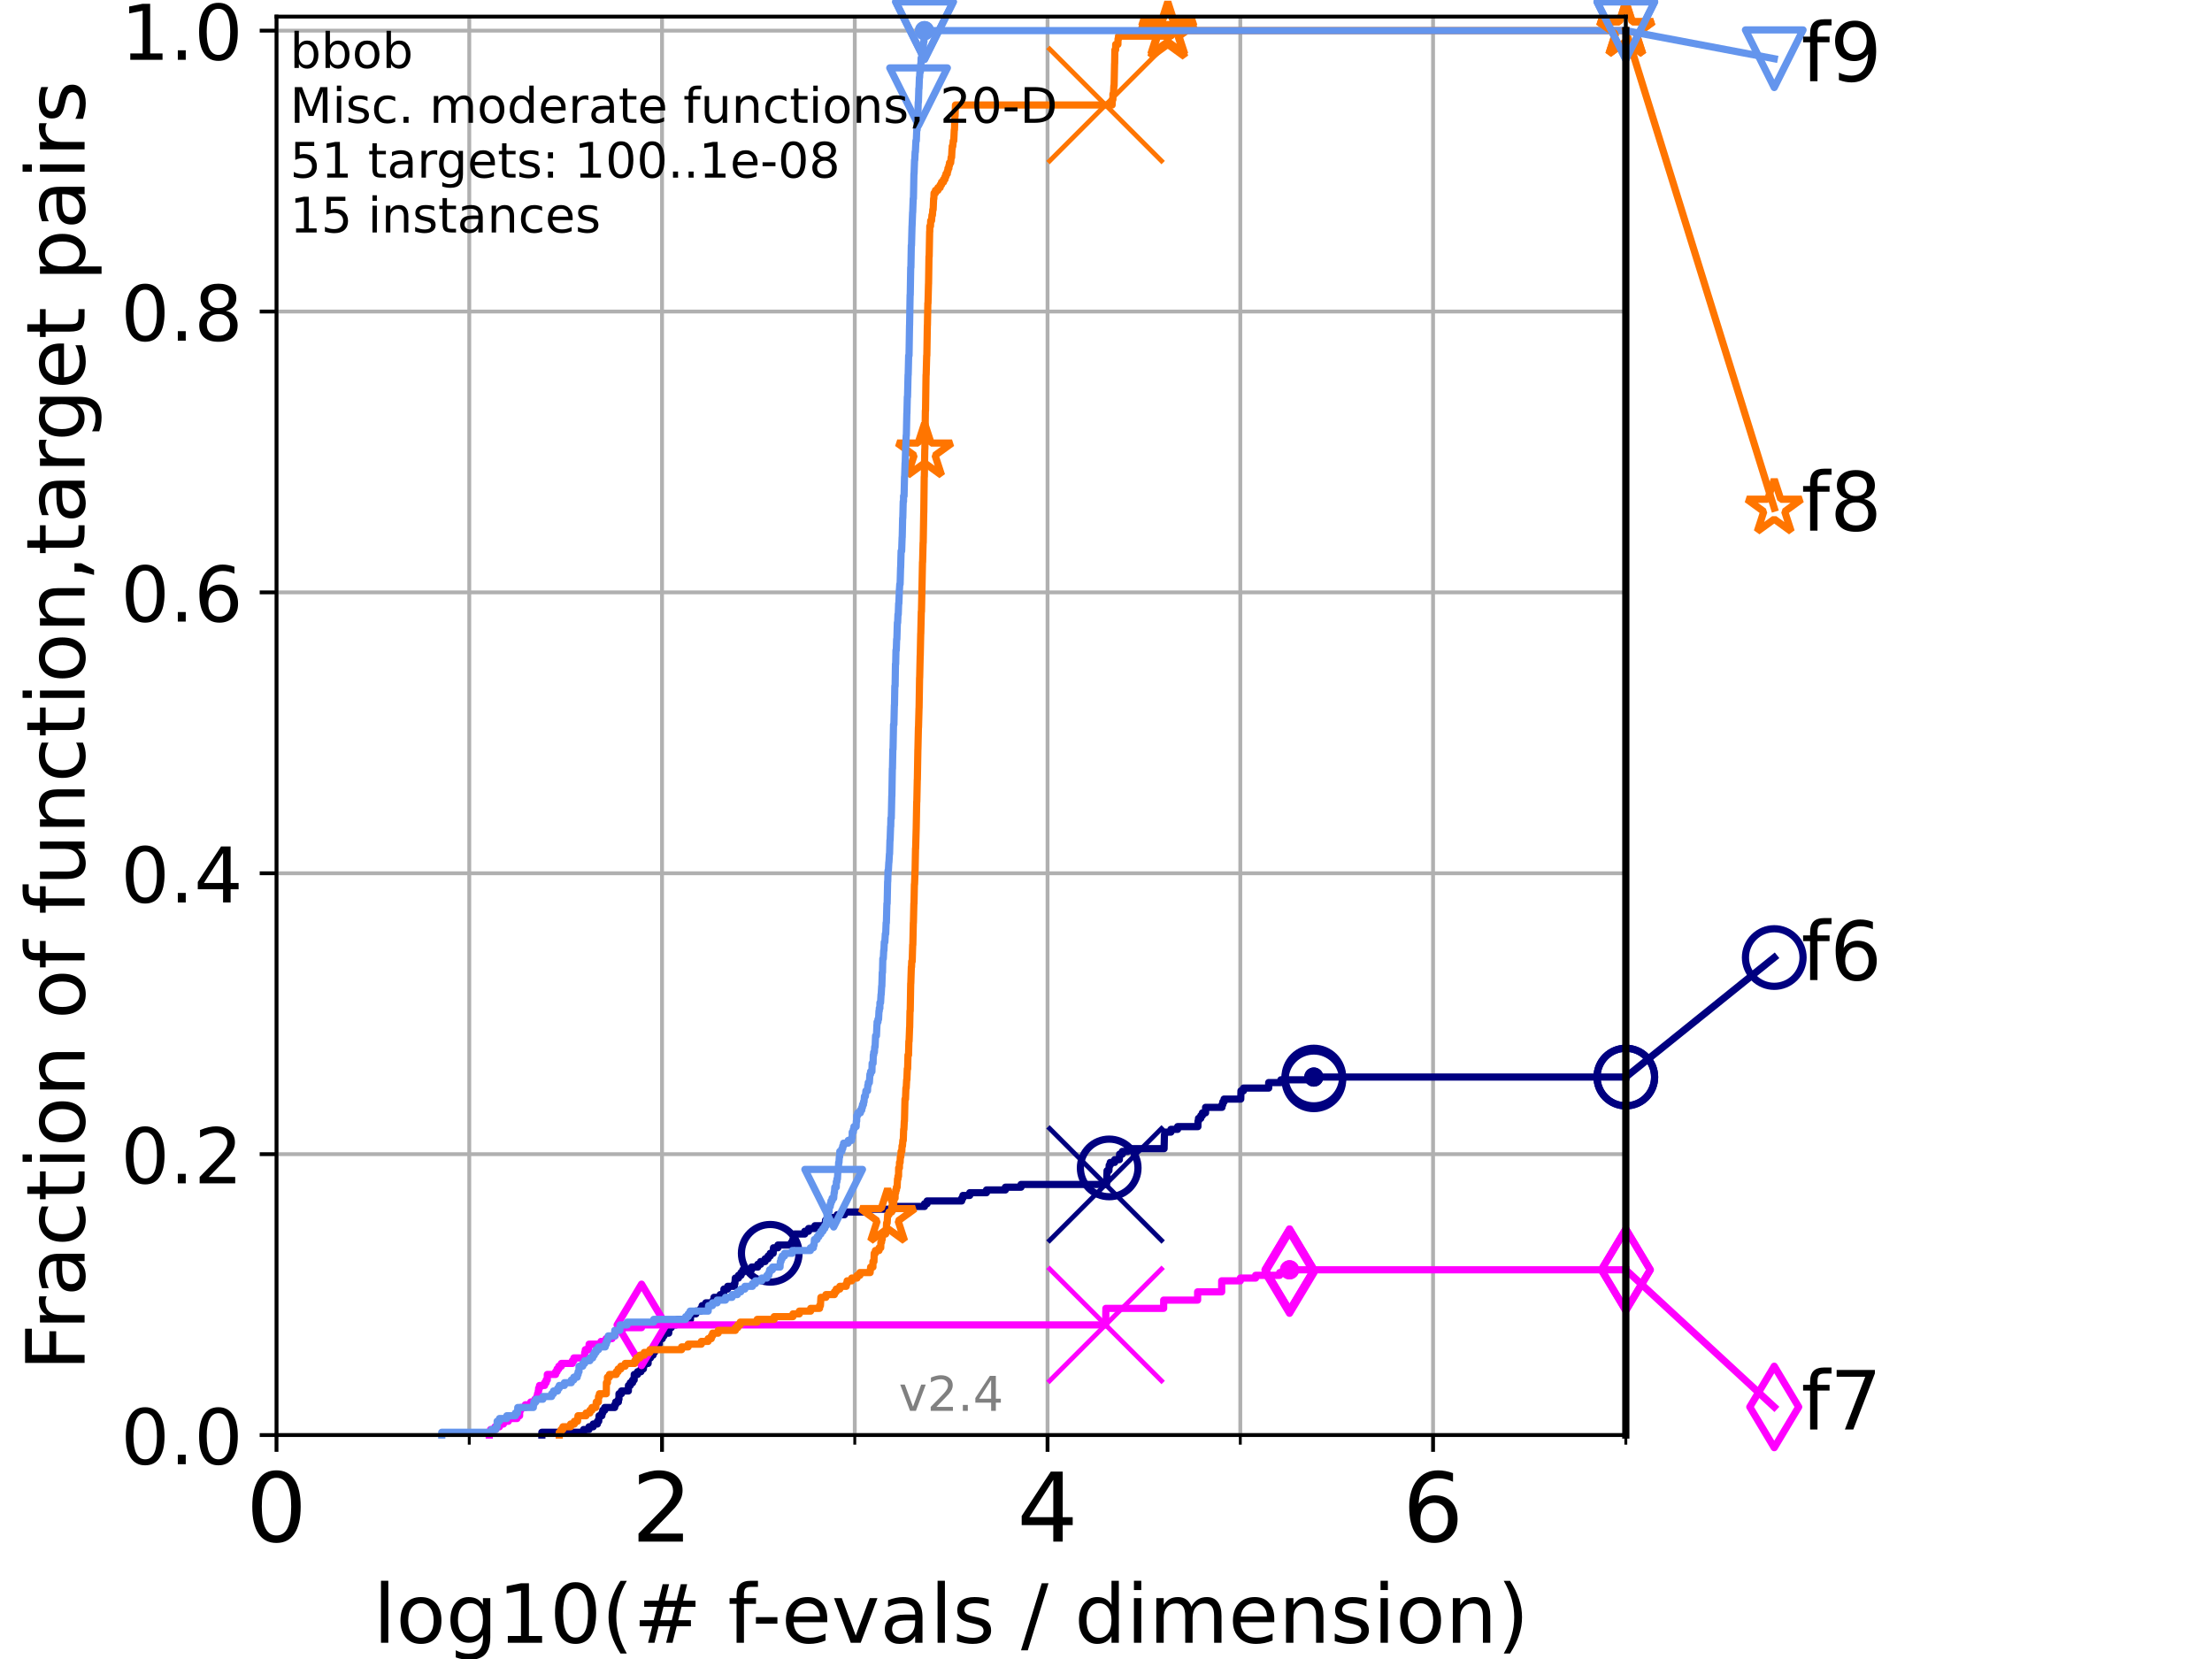 <?xml version="1.0" encoding="utf-8" standalone="no"?>
<!DOCTYPE svg PUBLIC "-//W3C//DTD SVG 1.1//EN"
  "http://www.w3.org/Graphics/SVG/1.1/DTD/svg11.dtd">
<!-- Created with matplotlib (https://matplotlib.org/) -->
<svg height="345.6pt" version="1.1" viewBox="0 0 460.8 345.6" width="460.8pt" xmlns="http://www.w3.org/2000/svg" xmlns:xlink="http://www.w3.org/1999/xlink">
 <defs>
  <style type="text/css">*{stroke-linecap:butt;stroke-linejoin:round;}</style>
 </defs>
 <g id="figure_1">
  <g id="patch_1">
   <path d="M 0 345.6 
L 460.8 345.6 
L 460.8 0 
L 0 0 
z
" style="fill:#ffffff;"/>
  </g>
  <g id="axes_1">
   <g id="patch_2">
    <path d="M 57.6 298.944 
L 338.688 298.944 
L 338.688 3.456 
L 57.6 3.456 
z
" style="fill:#ffffff;"/>
   </g>
   <g id="matplotlib.axis_1">
    <g id="xtick_1">
     <g id="line2d_1">
      <path clip-path="url(#p636f5badb9)" d="M 57.6 298.944 
L 57.6 3.456 
" style="fill:none;stroke:#b0b0b0;stroke-linecap:square;stroke-width:0.8;"/>
     </g>
     <g id="line2d_2">
      <defs>
       <path d="M 0 0 
L 0 3.5 
" id="mb9c96559c7" style="stroke:#000000;stroke-width:0.8;"/>
      </defs>
      <g>
       <use style="stroke:#000000;stroke-width:0.8;" x="57.6" xlink:href="#mb9c96559c7" y="298.944"/>
      </g>
     </g>
     <g id="text_1">
      <!-- 0 -->
      <g transform="translate(51.237 321.141)scale(0.2 -0.2)">
       <defs>
        <path d="M 31.781 66.406 
Q 24.172 66.406 20.328 58.906 
Q 16.5 51.422 16.5 36.375 
Q 16.5 21.391 20.328 13.891 
Q 24.172 6.391 31.781 6.391 
Q 39.453 6.391 43.281 13.891 
Q 47.125 21.391 47.125 36.375 
Q 47.125 51.422 43.281 58.906 
Q 39.453 66.406 31.781 66.406 
z
M 31.781 74.219 
Q 44.047 74.219 50.516 64.516 
Q 56.984 54.828 56.984 36.375 
Q 56.984 17.969 50.516 8.266 
Q 44.047 -1.422 31.781 -1.422 
Q 19.531 -1.422 13.062 8.266 
Q 6.594 17.969 6.594 36.375 
Q 6.594 54.828 13.062 64.516 
Q 19.531 74.219 31.781 74.219 
z
" id="DejaVuSans-48"/>
       </defs>
       <use xlink:href="#DejaVuSans-48"/>
      </g>
     </g>
    </g>
    <g id="xtick_2">
     <g id="line2d_3">
      <path clip-path="url(#p636f5badb9)" d="M 137.911 298.944 
L 137.911 3.456 
" style="fill:none;stroke:#b0b0b0;stroke-linecap:square;stroke-width:0.8;"/>
     </g>
     <g id="line2d_4">
      <g>
       <use style="stroke:#000000;stroke-width:0.8;" x="137.911" xlink:href="#mb9c96559c7" y="298.944"/>
      </g>
     </g>
     <g id="text_2">
      <!-- 2 -->
      <g transform="translate(131.548 321.141)scale(0.2 -0.2)">
       <defs>
        <path d="M 19.188 8.297 
L 53.609 8.297 
L 53.609 0 
L 7.328 0 
L 7.328 8.297 
Q 12.938 14.109 22.625 23.891 
Q 32.328 33.688 34.812 36.531 
Q 39.547 41.844 41.422 45.531 
Q 43.312 49.219 43.312 52.781 
Q 43.312 58.594 39.234 62.25 
Q 35.156 65.922 28.609 65.922 
Q 23.969 65.922 18.812 64.312 
Q 13.672 62.703 7.812 59.422 
L 7.812 69.391 
Q 13.766 71.781 18.938 73 
Q 24.125 74.219 28.422 74.219 
Q 39.75 74.219 46.484 68.547 
Q 53.219 62.891 53.219 53.422 
Q 53.219 48.922 51.531 44.891 
Q 49.859 40.875 45.406 35.406 
Q 44.188 33.984 37.641 27.219 
Q 31.109 20.453 19.188 8.297 
z
" id="DejaVuSans-50"/>
       </defs>
       <use xlink:href="#DejaVuSans-50"/>
      </g>
     </g>
    </g>
    <g id="xtick_3">
     <g id="line2d_5">
      <path clip-path="url(#p636f5badb9)" d="M 218.222 298.944 
L 218.222 3.456 
" style="fill:none;stroke:#b0b0b0;stroke-linecap:square;stroke-width:0.8;"/>
     </g>
     <g id="line2d_6">
      <g>
       <use style="stroke:#000000;stroke-width:0.8;" x="218.222" xlink:href="#mb9c96559c7" y="298.944"/>
      </g>
     </g>
     <g id="text_3">
      <!-- 4 -->
      <g transform="translate(211.859 321.141)scale(0.2 -0.2)">
       <defs>
        <path d="M 37.797 64.312 
L 12.891 25.391 
L 37.797 25.391 
z
M 35.203 72.906 
L 47.609 72.906 
L 47.609 25.391 
L 58.016 25.391 
L 58.016 17.188 
L 47.609 17.188 
L 47.609 0 
L 37.797 0 
L 37.797 17.188 
L 4.891 17.188 
L 4.891 26.703 
z
" id="DejaVuSans-52"/>
       </defs>
       <use xlink:href="#DejaVuSans-52"/>
      </g>
     </g>
    </g>
    <g id="xtick_4">
     <g id="line2d_7">
      <path clip-path="url(#p636f5badb9)" d="M 298.533 298.944 
L 298.533 3.456 
" style="fill:none;stroke:#b0b0b0;stroke-linecap:square;stroke-width:0.8;"/>
     </g>
     <g id="line2d_8">
      <g>
       <use style="stroke:#000000;stroke-width:0.8;" x="298.533" xlink:href="#mb9c96559c7" y="298.944"/>
      </g>
     </g>
     <g id="text_4">
      <!-- 6 -->
      <g transform="translate(292.17 321.141)scale(0.2 -0.2)">
       <defs>
        <path d="M 33.016 40.375 
Q 26.375 40.375 22.484 35.828 
Q 18.609 31.297 18.609 23.391 
Q 18.609 15.531 22.484 10.953 
Q 26.375 6.391 33.016 6.391 
Q 39.656 6.391 43.531 10.953 
Q 47.406 15.531 47.406 23.391 
Q 47.406 31.297 43.531 35.828 
Q 39.656 40.375 33.016 40.375 
z
M 52.594 71.297 
L 52.594 62.312 
Q 48.875 64.062 45.094 64.984 
Q 41.312 65.922 37.594 65.922 
Q 27.828 65.922 22.672 59.328 
Q 17.531 52.734 16.797 39.406 
Q 19.672 43.656 24.016 45.922 
Q 28.375 48.188 33.594 48.188 
Q 44.578 48.188 50.953 41.516 
Q 57.328 34.859 57.328 23.391 
Q 57.328 12.156 50.688 5.359 
Q 44.047 -1.422 33.016 -1.422 
Q 20.359 -1.422 13.672 8.266 
Q 6.984 17.969 6.984 36.375 
Q 6.984 53.656 15.188 63.938 
Q 23.391 74.219 37.203 74.219 
Q 40.922 74.219 44.703 73.484 
Q 48.484 72.75 52.594 71.297 
z
" id="DejaVuSans-54"/>
       </defs>
       <use xlink:href="#DejaVuSans-54"/>
      </g>
     </g>
    </g>
    <g id="xtick_5">
     <g id="line2d_9">
      <path clip-path="url(#p636f5badb9)" d="M 97.755 298.944 
L 97.755 3.456 
" style="fill:none;stroke:#b0b0b0;stroke-linecap:square;stroke-width:0.8;"/>
     </g>
     <g id="line2d_10">
      <defs>
       <path d="M 0 0 
L 0 2 
" id="mcb17dc80f9" style="stroke:#000000;stroke-width:0.6;"/>
      </defs>
      <g>
       <use style="stroke:#000000;stroke-width:0.6;" x="97.755" xlink:href="#mcb17dc80f9" y="298.944"/>
      </g>
     </g>
    </g>
    <g id="xtick_6">
     <g id="line2d_11">
      <path clip-path="url(#p636f5badb9)" d="M 178.066 298.944 
L 178.066 3.456 
" style="fill:none;stroke:#b0b0b0;stroke-linecap:square;stroke-width:0.8;"/>
     </g>
     <g id="line2d_12">
      <g>
       <use style="stroke:#000000;stroke-width:0.6;" x="178.066" xlink:href="#mcb17dc80f9" y="298.944"/>
      </g>
     </g>
    </g>
    <g id="xtick_7">
     <g id="line2d_13">
      <path clip-path="url(#p636f5badb9)" d="M 258.377 298.944 
L 258.377 3.456 
" style="fill:none;stroke:#b0b0b0;stroke-linecap:square;stroke-width:0.8;"/>
     </g>
     <g id="line2d_14">
      <g>
       <use style="stroke:#000000;stroke-width:0.6;" x="258.377" xlink:href="#mcb17dc80f9" y="298.944"/>
      </g>
     </g>
    </g>
    <g id="xtick_8">
     <g id="line2d_15">
      <path clip-path="url(#p636f5badb9)" d="M 338.688 298.944 
L 338.688 3.456 
" style="fill:none;stroke:#b0b0b0;stroke-linecap:square;stroke-width:0.8;"/>
     </g>
     <g id="line2d_16">
      <g>
       <use style="stroke:#000000;stroke-width:0.6;" x="338.688" xlink:href="#mcb17dc80f9" y="298.944"/>
      </g>
     </g>
    </g>
    <g id="text_5">
     <!-- log10(# f-evals / dimension) -->
     <g transform="translate(77.764 342.218)scale(0.17 -0.17)">
      <defs>
       <path d="M 9.422 75.984 
L 18.406 75.984 
L 18.406 0 
L 9.422 0 
z
" id="DejaVuSans-108"/>
       <path d="M 30.609 48.391 
Q 23.391 48.391 19.188 42.75 
Q 14.984 37.109 14.984 27.297 
Q 14.984 17.484 19.156 11.844 
Q 23.344 6.203 30.609 6.203 
Q 37.797 6.203 41.984 11.859 
Q 46.188 17.531 46.188 27.297 
Q 46.188 37.016 41.984 42.703 
Q 37.797 48.391 30.609 48.391 
z
M 30.609 56 
Q 42.328 56 49.016 48.375 
Q 55.719 40.766 55.719 27.297 
Q 55.719 13.875 49.016 6.219 
Q 42.328 -1.422 30.609 -1.422 
Q 18.844 -1.422 12.172 6.219 
Q 5.516 13.875 5.516 27.297 
Q 5.516 40.766 12.172 48.375 
Q 18.844 56 30.609 56 
z
" id="DejaVuSans-111"/>
       <path d="M 45.406 27.984 
Q 45.406 37.75 41.375 43.109 
Q 37.359 48.484 30.078 48.484 
Q 22.859 48.484 18.828 43.109 
Q 14.797 37.75 14.797 27.984 
Q 14.797 18.266 18.828 12.891 
Q 22.859 7.516 30.078 7.516 
Q 37.359 7.516 41.375 12.891 
Q 45.406 18.266 45.406 27.984 
z
M 54.391 6.781 
Q 54.391 -7.172 48.188 -13.984 
Q 42 -20.797 29.203 -20.797 
Q 24.469 -20.797 20.266 -20.094 
Q 16.062 -19.391 12.109 -17.922 
L 12.109 -9.188 
Q 16.062 -11.328 19.922 -12.344 
Q 23.781 -13.375 27.781 -13.375 
Q 36.625 -13.375 41.016 -8.766 
Q 45.406 -4.156 45.406 5.172 
L 45.406 9.625 
Q 42.625 4.781 38.281 2.391 
Q 33.938 0 27.875 0 
Q 17.828 0 11.672 7.656 
Q 5.516 15.328 5.516 27.984 
Q 5.516 40.672 11.672 48.328 
Q 17.828 56 27.875 56 
Q 33.938 56 38.281 53.609 
Q 42.625 51.219 45.406 46.391 
L 45.406 54.688 
L 54.391 54.688 
z
" id="DejaVuSans-103"/>
       <path d="M 12.406 8.297 
L 28.516 8.297 
L 28.516 63.922 
L 10.984 60.406 
L 10.984 69.391 
L 28.422 72.906 
L 38.281 72.906 
L 38.281 8.297 
L 54.391 8.297 
L 54.391 0 
L 12.406 0 
z
" id="DejaVuSans-49"/>
       <path d="M 31 75.875 
Q 24.469 64.656 21.281 53.656 
Q 18.109 42.672 18.109 31.391 
Q 18.109 20.125 21.312 9.062 
Q 24.516 -2 31 -13.188 
L 23.188 -13.188 
Q 15.875 -1.703 12.234 9.375 
Q 8.594 20.453 8.594 31.391 
Q 8.594 42.281 12.203 53.312 
Q 15.828 64.359 23.188 75.875 
z
" id="DejaVuSans-40"/>
       <path d="M 51.125 44 
L 36.922 44 
L 32.812 27.688 
L 47.125 27.688 
z
M 43.797 71.781 
L 38.719 51.516 
L 52.984 51.516 
L 58.109 71.781 
L 65.922 71.781 
L 60.891 51.516 
L 76.125 51.516 
L 76.125 44 
L 58.984 44 
L 54.984 27.688 
L 70.516 27.688 
L 70.516 20.219 
L 53.078 20.219 
L 48 0 
L 40.188 0 
L 45.219 20.219 
L 30.906 20.219 
L 25.875 0 
L 18.016 0 
L 23.094 20.219 
L 7.719 20.219 
L 7.719 27.688 
L 24.906 27.688 
L 29 44 
L 13.281 44 
L 13.281 51.516 
L 30.906 51.516 
L 35.891 71.781 
z
" id="DejaVuSans-35"/>
       <path id="DejaVuSans-32"/>
       <path d="M 37.109 75.984 
L 37.109 68.5 
L 28.516 68.5 
Q 23.688 68.5 21.797 66.547 
Q 19.922 64.594 19.922 59.516 
L 19.922 54.688 
L 34.719 54.688 
L 34.719 47.703 
L 19.922 47.703 
L 19.922 0 
L 10.891 0 
L 10.891 47.703 
L 2.297 47.703 
L 2.297 54.688 
L 10.891 54.688 
L 10.891 58.5 
Q 10.891 67.625 15.141 71.797 
Q 19.391 75.984 28.609 75.984 
z
" id="DejaVuSans-102"/>
       <path d="M 4.891 31.391 
L 31.203 31.391 
L 31.203 23.391 
L 4.891 23.391 
z
" id="DejaVuSans-45"/>
       <path d="M 56.203 29.594 
L 56.203 25.203 
L 14.891 25.203 
Q 15.484 15.922 20.484 11.062 
Q 25.484 6.203 34.422 6.203 
Q 39.594 6.203 44.453 7.469 
Q 49.312 8.734 54.109 11.281 
L 54.109 2.781 
Q 49.266 0.734 44.188 -0.344 
Q 39.109 -1.422 33.891 -1.422 
Q 20.797 -1.422 13.156 6.188 
Q 5.516 13.812 5.516 26.812 
Q 5.516 40.234 12.766 48.109 
Q 20.016 56 32.328 56 
Q 43.359 56 49.781 48.891 
Q 56.203 41.797 56.203 29.594 
z
M 47.219 32.234 
Q 47.125 39.594 43.094 43.984 
Q 39.062 48.391 32.422 48.391 
Q 24.906 48.391 20.391 44.141 
Q 15.875 39.891 15.188 32.172 
z
" id="DejaVuSans-101"/>
       <path d="M 2.984 54.688 
L 12.5 54.688 
L 29.594 8.797 
L 46.688 54.688 
L 56.203 54.688 
L 35.688 0 
L 23.484 0 
z
" id="DejaVuSans-118"/>
       <path d="M 34.281 27.484 
Q 23.391 27.484 19.188 25 
Q 14.984 22.516 14.984 16.5 
Q 14.984 11.719 18.141 8.906 
Q 21.297 6.109 26.703 6.109 
Q 34.188 6.109 38.703 11.406 
Q 43.219 16.703 43.219 25.484 
L 43.219 27.484 
z
M 52.203 31.203 
L 52.203 0 
L 43.219 0 
L 43.219 8.297 
Q 40.141 3.328 35.547 0.953 
Q 30.953 -1.422 24.312 -1.422 
Q 15.922 -1.422 10.953 3.297 
Q 6 8.016 6 15.922 
Q 6 25.141 12.172 29.828 
Q 18.359 34.516 30.609 34.516 
L 43.219 34.516 
L 43.219 35.406 
Q 43.219 41.609 39.141 45 
Q 35.062 48.391 27.688 48.391 
Q 23 48.391 18.547 47.266 
Q 14.109 46.141 10.016 43.891 
L 10.016 52.203 
Q 14.938 54.109 19.578 55.047 
Q 24.219 56 28.609 56 
Q 40.484 56 46.344 49.844 
Q 52.203 43.703 52.203 31.203 
z
" id="DejaVuSans-97"/>
       <path d="M 44.281 53.078 
L 44.281 44.578 
Q 40.484 46.531 36.375 47.5 
Q 32.281 48.484 27.875 48.484 
Q 21.188 48.484 17.844 46.438 
Q 14.5 44.391 14.5 40.281 
Q 14.5 37.156 16.891 35.375 
Q 19.281 33.594 26.516 31.984 
L 29.594 31.297 
Q 39.156 29.25 43.188 25.516 
Q 47.219 21.781 47.219 15.094 
Q 47.219 7.469 41.188 3.016 
Q 35.156 -1.422 24.609 -1.422 
Q 20.219 -1.422 15.453 -0.562 
Q 10.688 0.297 5.422 2 
L 5.422 11.281 
Q 10.406 8.688 15.234 7.391 
Q 20.062 6.109 24.812 6.109 
Q 31.156 6.109 34.562 8.281 
Q 37.984 10.453 37.984 14.406 
Q 37.984 18.062 35.516 20.016 
Q 33.062 21.969 24.703 23.781 
L 21.578 24.516 
Q 13.234 26.266 9.516 29.906 
Q 5.812 33.547 5.812 39.891 
Q 5.812 47.609 11.281 51.797 
Q 16.75 56 26.812 56 
Q 31.781 56 36.172 55.266 
Q 40.578 54.547 44.281 53.078 
z
" id="DejaVuSans-115"/>
       <path d="M 25.391 72.906 
L 33.688 72.906 
L 8.297 -9.281 
L 0 -9.281 
z
" id="DejaVuSans-47"/>
       <path d="M 45.406 46.391 
L 45.406 75.984 
L 54.391 75.984 
L 54.391 0 
L 45.406 0 
L 45.406 8.203 
Q 42.578 3.328 38.25 0.953 
Q 33.938 -1.422 27.875 -1.422 
Q 17.969 -1.422 11.734 6.484 
Q 5.516 14.406 5.516 27.297 
Q 5.516 40.188 11.734 48.094 
Q 17.969 56 27.875 56 
Q 33.938 56 38.25 53.625 
Q 42.578 51.266 45.406 46.391 
z
M 14.797 27.297 
Q 14.797 17.391 18.875 11.75 
Q 22.953 6.109 30.078 6.109 
Q 37.203 6.109 41.297 11.75 
Q 45.406 17.391 45.406 27.297 
Q 45.406 37.203 41.297 42.844 
Q 37.203 48.484 30.078 48.484 
Q 22.953 48.484 18.875 42.844 
Q 14.797 37.203 14.797 27.297 
z
" id="DejaVuSans-100"/>
       <path d="M 9.422 54.688 
L 18.406 54.688 
L 18.406 0 
L 9.422 0 
z
M 9.422 75.984 
L 18.406 75.984 
L 18.406 64.594 
L 9.422 64.594 
z
" id="DejaVuSans-105"/>
       <path d="M 52 44.188 
Q 55.375 50.25 60.062 53.125 
Q 64.75 56 71.094 56 
Q 79.641 56 84.281 50.016 
Q 88.922 44.047 88.922 33.016 
L 88.922 0 
L 79.891 0 
L 79.891 32.719 
Q 79.891 40.578 77.094 44.375 
Q 74.312 48.188 68.609 48.188 
Q 61.625 48.188 57.562 43.547 
Q 53.516 38.922 53.516 30.906 
L 53.516 0 
L 44.484 0 
L 44.484 32.719 
Q 44.484 40.625 41.703 44.406 
Q 38.922 48.188 33.109 48.188 
Q 26.219 48.188 22.156 43.531 
Q 18.109 38.875 18.109 30.906 
L 18.109 0 
L 9.078 0 
L 9.078 54.688 
L 18.109 54.688 
L 18.109 46.188 
Q 21.188 51.219 25.484 53.609 
Q 29.781 56 35.688 56 
Q 41.656 56 45.828 52.969 
Q 50 49.953 52 44.188 
z
" id="DejaVuSans-109"/>
       <path d="M 54.891 33.016 
L 54.891 0 
L 45.906 0 
L 45.906 32.719 
Q 45.906 40.484 42.875 44.328 
Q 39.844 48.188 33.797 48.188 
Q 26.516 48.188 22.312 43.547 
Q 18.109 38.922 18.109 30.906 
L 18.109 0 
L 9.078 0 
L 9.078 54.688 
L 18.109 54.688 
L 18.109 46.188 
Q 21.344 51.125 25.703 53.562 
Q 30.078 56 35.797 56 
Q 45.219 56 50.047 50.172 
Q 54.891 44.344 54.891 33.016 
z
" id="DejaVuSans-110"/>
       <path d="M 8.016 75.875 
L 15.828 75.875 
Q 23.141 64.359 26.781 53.312 
Q 30.422 42.281 30.422 31.391 
Q 30.422 20.453 26.781 9.375 
Q 23.141 -1.703 15.828 -13.188 
L 8.016 -13.188 
Q 14.5 -2 17.703 9.062 
Q 20.906 20.125 20.906 31.391 
Q 20.906 42.672 17.703 53.656 
Q 14.5 64.656 8.016 75.875 
z
" id="DejaVuSans-41"/>
      </defs>
      <use xlink:href="#DejaVuSans-108"/>
      <use x="27.783" xlink:href="#DejaVuSans-111"/>
      <use x="88.965" xlink:href="#DejaVuSans-103"/>
      <use x="152.441" xlink:href="#DejaVuSans-49"/>
      <use x="216.064" xlink:href="#DejaVuSans-48"/>
      <use x="279.688" xlink:href="#DejaVuSans-40"/>
      <use x="318.701" xlink:href="#DejaVuSans-35"/>
      <use x="402.49" xlink:href="#DejaVuSans-32"/>
      <use x="434.277" xlink:href="#DejaVuSans-102"/>
      <use x="463.982" xlink:href="#DejaVuSans-45"/>
      <use x="500.066" xlink:href="#DejaVuSans-101"/>
      <use x="561.59" xlink:href="#DejaVuSans-118"/>
      <use x="620.77" xlink:href="#DejaVuSans-97"/>
      <use x="682.049" xlink:href="#DejaVuSans-108"/>
      <use x="709.832" xlink:href="#DejaVuSans-115"/>
      <use x="761.932" xlink:href="#DejaVuSans-32"/>
      <use x="793.719" xlink:href="#DejaVuSans-47"/>
      <use x="827.41" xlink:href="#DejaVuSans-32"/>
      <use x="859.197" xlink:href="#DejaVuSans-100"/>
      <use x="922.674" xlink:href="#DejaVuSans-105"/>
      <use x="950.457" xlink:href="#DejaVuSans-109"/>
      <use x="1047.869" xlink:href="#DejaVuSans-101"/>
      <use x="1109.393" xlink:href="#DejaVuSans-110"/>
      <use x="1172.771" xlink:href="#DejaVuSans-115"/>
      <use x="1224.871" xlink:href="#DejaVuSans-105"/>
      <use x="1252.654" xlink:href="#DejaVuSans-111"/>
      <use x="1313.836" xlink:href="#DejaVuSans-110"/>
      <use x="1377.215" xlink:href="#DejaVuSans-41"/>
     </g>
    </g>
   </g>
   <g id="matplotlib.axis_2">
    <g id="ytick_1">
     <g id="line2d_17">
      <path clip-path="url(#p636f5badb9)" d="M 57.6 298.944 
L 338.688 298.944 
" style="fill:none;stroke:#b0b0b0;stroke-linecap:square;stroke-width:0.8;"/>
     </g>
     <g id="line2d_18">
      <defs>
       <path d="M 0 0 
L -3.5 0 
" id="m62a8953ed5" style="stroke:#000000;stroke-width:0.8;"/>
      </defs>
      <g>
       <use style="stroke:#000000;stroke-width:0.8;" x="57.6" xlink:href="#m62a8953ed5" y="298.944"/>
      </g>
     </g>
     <g id="text_6">
      <!-- 0.0 -->
      <g transform="translate(25.155 305.023)scale(0.16 -0.16)">
       <defs>
        <path d="M 10.688 12.406 
L 21 12.406 
L 21 0 
L 10.688 0 
z
" id="DejaVuSans-46"/>
       </defs>
       <use xlink:href="#DejaVuSans-48"/>
       <use x="63.623" xlink:href="#DejaVuSans-46"/>
       <use x="95.41" xlink:href="#DejaVuSans-48"/>
      </g>
     </g>
    </g>
    <g id="ytick_2">
     <g id="line2d_19">
      <path clip-path="url(#p636f5badb9)" d="M 57.6 240.432 
L 338.688 240.432 
" style="fill:none;stroke:#b0b0b0;stroke-linecap:square;stroke-width:0.8;"/>
     </g>
     <g id="line2d_20">
      <g>
       <use style="stroke:#000000;stroke-width:0.8;" x="57.6" xlink:href="#m62a8953ed5" y="240.432"/>
      </g>
     </g>
     <g id="text_7">
      <!-- 0.2 -->
      <g transform="translate(25.155 246.51)scale(0.16 -0.16)">
       <use xlink:href="#DejaVuSans-48"/>
       <use x="63.623" xlink:href="#DejaVuSans-46"/>
       <use x="95.41" xlink:href="#DejaVuSans-50"/>
      </g>
     </g>
    </g>
    <g id="ytick_3">
     <g id="line2d_21">
      <path clip-path="url(#p636f5badb9)" d="M 57.6 181.919 
L 338.688 181.919 
" style="fill:none;stroke:#b0b0b0;stroke-linecap:square;stroke-width:0.8;"/>
     </g>
     <g id="line2d_22">
      <g>
       <use style="stroke:#000000;stroke-width:0.8;" x="57.6" xlink:href="#m62a8953ed5" y="181.919"/>
      </g>
     </g>
     <g id="text_8">
      <!-- 0.4 -->
      <g transform="translate(25.155 187.998)scale(0.16 -0.16)">
       <use xlink:href="#DejaVuSans-48"/>
       <use x="63.623" xlink:href="#DejaVuSans-46"/>
       <use x="95.41" xlink:href="#DejaVuSans-52"/>
      </g>
     </g>
    </g>
    <g id="ytick_4">
     <g id="line2d_23">
      <path clip-path="url(#p636f5badb9)" d="M 57.6 123.407 
L 338.688 123.407 
" style="fill:none;stroke:#b0b0b0;stroke-linecap:square;stroke-width:0.8;"/>
     </g>
     <g id="line2d_24">
      <g>
       <use style="stroke:#000000;stroke-width:0.8;" x="57.6" xlink:href="#m62a8953ed5" y="123.407"/>
      </g>
     </g>
     <g id="text_9">
      <!-- 0.6 -->
      <g transform="translate(25.155 129.485)scale(0.16 -0.16)">
       <use xlink:href="#DejaVuSans-48"/>
       <use x="63.623" xlink:href="#DejaVuSans-46"/>
       <use x="95.41" xlink:href="#DejaVuSans-54"/>
      </g>
     </g>
    </g>
    <g id="ytick_5">
     <g id="line2d_25">
      <path clip-path="url(#p636f5badb9)" d="M 57.6 64.894 
L 338.688 64.894 
" style="fill:none;stroke:#b0b0b0;stroke-linecap:square;stroke-width:0.8;"/>
     </g>
     <g id="line2d_26">
      <g>
       <use style="stroke:#000000;stroke-width:0.8;" x="57.6" xlink:href="#m62a8953ed5" y="64.894"/>
      </g>
     </g>
     <g id="text_10">
      <!-- 0.8 -->
      <g transform="translate(25.155 70.973)scale(0.16 -0.16)">
       <defs>
        <path d="M 31.781 34.625 
Q 24.75 34.625 20.719 30.859 
Q 16.703 27.094 16.703 20.516 
Q 16.703 13.922 20.719 10.156 
Q 24.75 6.391 31.781 6.391 
Q 38.812 6.391 42.859 10.172 
Q 46.922 13.969 46.922 20.516 
Q 46.922 27.094 42.891 30.859 
Q 38.875 34.625 31.781 34.625 
z
M 21.922 38.812 
Q 15.578 40.375 12.031 44.719 
Q 8.5 49.078 8.5 55.328 
Q 8.5 64.062 14.719 69.141 
Q 20.953 74.219 31.781 74.219 
Q 42.672 74.219 48.875 69.141 
Q 55.078 64.062 55.078 55.328 
Q 55.078 49.078 51.531 44.719 
Q 48 40.375 41.703 38.812 
Q 48.828 37.156 52.797 32.312 
Q 56.781 27.484 56.781 20.516 
Q 56.781 9.906 50.312 4.234 
Q 43.844 -1.422 31.781 -1.422 
Q 19.734 -1.422 13.25 4.234 
Q 6.781 9.906 6.781 20.516 
Q 6.781 27.484 10.781 32.312 
Q 14.797 37.156 21.922 38.812 
z
M 18.312 54.391 
Q 18.312 48.734 21.844 45.562 
Q 25.391 42.391 31.781 42.391 
Q 38.141 42.391 41.719 45.562 
Q 45.312 48.734 45.312 54.391 
Q 45.312 60.062 41.719 63.234 
Q 38.141 66.406 31.781 66.406 
Q 25.391 66.406 21.844 63.234 
Q 18.312 60.062 18.312 54.391 
z
" id="DejaVuSans-56"/>
       </defs>
       <use xlink:href="#DejaVuSans-48"/>
       <use x="63.623" xlink:href="#DejaVuSans-46"/>
       <use x="95.41" xlink:href="#DejaVuSans-56"/>
      </g>
     </g>
    </g>
    <g id="ytick_6">
     <g id="line2d_27">
      <path clip-path="url(#p636f5badb9)" d="M 57.6 6.382 
L 338.688 6.382 
" style="fill:none;stroke:#b0b0b0;stroke-linecap:square;stroke-width:0.8;"/>
     </g>
     <g id="line2d_28">
      <g>
       <use style="stroke:#000000;stroke-width:0.8;" x="57.6" xlink:href="#m62a8953ed5" y="6.382"/>
      </g>
     </g>
     <g id="text_11">
      <!-- 1.0 -->
      <g transform="translate(25.155 12.46)scale(0.16 -0.16)">
       <use xlink:href="#DejaVuSans-49"/>
       <use x="63.623" xlink:href="#DejaVuSans-46"/>
       <use x="95.41" xlink:href="#DejaVuSans-48"/>
      </g>
     </g>
    </g>
    <g id="text_12">
     <!-- Fraction of function,target pairs -->
     <g transform="translate(17.62 285.585)rotate(-90)scale(0.17 -0.17)">
      <defs>
       <path d="M 9.812 72.906 
L 51.703 72.906 
L 51.703 64.594 
L 19.672 64.594 
L 19.672 43.109 
L 48.578 43.109 
L 48.578 34.812 
L 19.672 34.812 
L 19.672 0 
L 9.812 0 
z
" id="DejaVuSans-70"/>
       <path d="M 41.109 46.297 
Q 39.594 47.172 37.812 47.578 
Q 36.031 48 33.891 48 
Q 26.266 48 22.188 43.047 
Q 18.109 38.094 18.109 28.812 
L 18.109 0 
L 9.078 0 
L 9.078 54.688 
L 18.109 54.688 
L 18.109 46.188 
Q 20.953 51.172 25.484 53.578 
Q 30.031 56 36.531 56 
Q 37.453 56 38.578 55.875 
Q 39.703 55.766 41.062 55.516 
z
" id="DejaVuSans-114"/>
       <path d="M 48.781 52.594 
L 48.781 44.188 
Q 44.969 46.297 41.141 47.344 
Q 37.312 48.391 33.406 48.391 
Q 24.656 48.391 19.812 42.844 
Q 14.984 37.312 14.984 27.297 
Q 14.984 17.281 19.812 11.734 
Q 24.656 6.203 33.406 6.203 
Q 37.312 6.203 41.141 7.25 
Q 44.969 8.297 48.781 10.406 
L 48.781 2.094 
Q 45.016 0.344 40.984 -0.531 
Q 36.969 -1.422 32.422 -1.422 
Q 20.062 -1.422 12.781 6.344 
Q 5.516 14.109 5.516 27.297 
Q 5.516 40.672 12.859 48.328 
Q 20.219 56 33.016 56 
Q 37.156 56 41.109 55.141 
Q 45.062 54.297 48.781 52.594 
z
" id="DejaVuSans-99"/>
       <path d="M 18.312 70.219 
L 18.312 54.688 
L 36.812 54.688 
L 36.812 47.703 
L 18.312 47.703 
L 18.312 18.016 
Q 18.312 11.328 20.141 9.422 
Q 21.969 7.516 27.594 7.516 
L 36.812 7.516 
L 36.812 0 
L 27.594 0 
Q 17.188 0 13.234 3.875 
Q 9.281 7.766 9.281 18.016 
L 9.281 47.703 
L 2.688 47.703 
L 2.688 54.688 
L 9.281 54.688 
L 9.281 70.219 
z
" id="DejaVuSans-116"/>
       <path d="M 8.5 21.578 
L 8.5 54.688 
L 17.484 54.688 
L 17.484 21.922 
Q 17.484 14.156 20.5 10.266 
Q 23.531 6.391 29.594 6.391 
Q 36.859 6.391 41.078 11.031 
Q 45.312 15.672 45.312 23.688 
L 45.312 54.688 
L 54.297 54.688 
L 54.297 0 
L 45.312 0 
L 45.312 8.406 
Q 42.047 3.422 37.719 1 
Q 33.406 -1.422 27.688 -1.422 
Q 18.266 -1.422 13.375 4.438 
Q 8.5 10.297 8.5 21.578 
z
M 31.109 56 
z
" id="DejaVuSans-117"/>
       <path d="M 11.719 12.406 
L 22.016 12.406 
L 22.016 4 
L 14.016 -11.625 
L 7.719 -11.625 
L 11.719 4 
z
" id="DejaVuSans-44"/>
       <path d="M 18.109 8.203 
L 18.109 -20.797 
L 9.078 -20.797 
L 9.078 54.688 
L 18.109 54.688 
L 18.109 46.391 
Q 20.953 51.266 25.266 53.625 
Q 29.594 56 35.594 56 
Q 45.562 56 51.781 48.094 
Q 58.016 40.188 58.016 27.297 
Q 58.016 14.406 51.781 6.484 
Q 45.562 -1.422 35.594 -1.422 
Q 29.594 -1.422 25.266 0.953 
Q 20.953 3.328 18.109 8.203 
z
M 48.688 27.297 
Q 48.688 37.203 44.609 42.844 
Q 40.531 48.484 33.406 48.484 
Q 26.266 48.484 22.188 42.844 
Q 18.109 37.203 18.109 27.297 
Q 18.109 17.391 22.188 11.75 
Q 26.266 6.109 33.406 6.109 
Q 40.531 6.109 44.609 11.75 
Q 48.688 17.391 48.688 27.297 
z
" id="DejaVuSans-112"/>
      </defs>
      <use xlink:href="#DejaVuSans-70"/>
      <use x="50.27" xlink:href="#DejaVuSans-114"/>
      <use x="91.383" xlink:href="#DejaVuSans-97"/>
      <use x="152.662" xlink:href="#DejaVuSans-99"/>
      <use x="207.643" xlink:href="#DejaVuSans-116"/>
      <use x="246.852" xlink:href="#DejaVuSans-105"/>
      <use x="274.635" xlink:href="#DejaVuSans-111"/>
      <use x="335.816" xlink:href="#DejaVuSans-110"/>
      <use x="399.195" xlink:href="#DejaVuSans-32"/>
      <use x="430.982" xlink:href="#DejaVuSans-111"/>
      <use x="492.164" xlink:href="#DejaVuSans-102"/>
      <use x="527.369" xlink:href="#DejaVuSans-32"/>
      <use x="559.156" xlink:href="#DejaVuSans-102"/>
      <use x="594.361" xlink:href="#DejaVuSans-117"/>
      <use x="657.74" xlink:href="#DejaVuSans-110"/>
      <use x="721.119" xlink:href="#DejaVuSans-99"/>
      <use x="776.1" xlink:href="#DejaVuSans-116"/>
      <use x="815.309" xlink:href="#DejaVuSans-105"/>
      <use x="843.092" xlink:href="#DejaVuSans-111"/>
      <use x="904.273" xlink:href="#DejaVuSans-110"/>
      <use x="967.652" xlink:href="#DejaVuSans-44"/>
      <use x="999.439" xlink:href="#DejaVuSans-116"/>
      <use x="1038.648" xlink:href="#DejaVuSans-97"/>
      <use x="1099.928" xlink:href="#DejaVuSans-114"/>
      <use x="1139.291" xlink:href="#DejaVuSans-103"/>
      <use x="1202.768" xlink:href="#DejaVuSans-101"/>
      <use x="1264.291" xlink:href="#DejaVuSans-116"/>
      <use x="1303.5" xlink:href="#DejaVuSans-32"/>
      <use x="1335.287" xlink:href="#DejaVuSans-112"/>
      <use x="1398.764" xlink:href="#DejaVuSans-97"/>
      <use x="1460.043" xlink:href="#DejaVuSans-105"/>
      <use x="1487.826" xlink:href="#DejaVuSans-114"/>
      <use x="1528.939" xlink:href="#DejaVuSans-115"/>
     </g>
    </g>
   </g>
   <g id="line2d_29">
    <defs>
     <path d="M 0 1.5 
C 0.398 1.5 0.779 1.342 1.061 1.061 
C 1.342 0.779 1.5 0.398 1.5 0 
C 1.5 -0.398 1.342 -0.779 1.061 -1.061 
C 0.779 -1.342 0.398 -1.5 0 -1.5 
C -0.398 -1.5 -0.779 -1.342 -1.061 -1.061 
C -1.342 -0.779 -1.5 -0.398 -1.5 0 
C -1.5 0.398 -1.342 0.779 -1.061 1.061 
C -0.779 1.342 -0.398 1.5 0 1.5 
z
" id="m0537354892" style="stroke:#000080;"/>
    </defs>
    <g>
     <use style="fill:#000080;stroke:#000080;" x="273.695" xlink:href="#m0537354892" y="224.369"/>
     <use style="fill:#000080;stroke:#000080;" x="273.695" xlink:href="#m0537354892" y="224.369"/>
    </g>
   </g>
   <g id="line2d_30">
    <path d="M 112.877 298.944 
L 112.877 298.37 
L 121.579 298.37 
L 121.579 297.797 
L 122.699 297.797 
L 122.699 297.223 
L 123.574 297.223 
L 123.574 296.649 
L 124.444 296.649 
L 124.444 296.076 
L 124.725 296.076 
L 124.799 294.928 
L 125.381 294.928 
L 125.381 294.355 
L 125.559 294.355 
L 125.559 293.781 
L 125.979 293.781 
L 125.979 293.207 
L 128.047 293.207 
L 128.047 292.634 
L 128.26 292.634 
L 128.26 292.06 
L 128.827 292.06 
L 128.827 291.487 
L 128.944 291.487 
L 128.944 290.339 
L 129.461 290.339 
L 129.461 289.766 
L 130.901 289.766 
L 130.914 288.618 
L 131.3 288.618 
L 131.3 288.045 
L 131.778 288.045 
L 131.778 287.471 
L 132.109 287.471 
L 132.121 286.324 
L 132.812 286.324 
L 132.812 285.75 
L 133.522 285.75 
L 133.522 285.176 
L 134.03 285.176 
L 134.03 284.603 
L 134.171 284.603 
L 134.171 284.029 
L 135.015 284.029 
L 135.036 282.882 
L 135.502 282.882 
L 135.502 282.308 
L 136.035 282.308 
L 136.035 281.734 
L 136.352 281.734 
L 136.409 280.587 
L 136.551 280.587 
L 136.551 280.013 
L 137.317 280.013 
L 137.317 278.866 
L 137.972 278.866 
L 137.972 278.293 
L 138.324 278.293 
L 138.324 277.719 
L 139.309 277.719 
L 139.382 276.572 
L 139.84 276.572 
L 139.84 275.998 
L 140.827 275.998 
L 140.827 275.424 
L 141.105 275.424 
L 141.105 274.851 
L 143.841 274.851 
L 143.89 273.703 
L 144.97 273.703 
L 144.97 273.13 
L 145.998 273.13 
L 145.998 272.556 
L 146.265 272.556 
L 146.265 271.982 
L 147.036 271.982 
L 147.036 271.409 
L 148.573 271.409 
L 148.573 270.835 
L 148.738 270.835 
L 148.738 270.261 
L 150.034 270.261 
L 150.034 269.688 
L 150.75 269.688 
L 150.808 268.54 
L 151.582 268.54 
L 151.582 267.967 
L 152.974 267.967 
L 152.974 267.393 
L 153.095 267.393 
L 153.175 266.246 
L 153.841 266.246 
L 153.841 265.672 
L 154.369 265.672 
L 154.369 265.099 
L 154.754 265.099 
L 154.754 264.525 
L 156.563 264.525 
L 156.563 263.951 
L 157.86 263.951 
L 157.86 263.378 
L 158.455 263.378 
L 158.455 262.804 
L 159.388 262.804 
L 159.388 262.23 
L 159.996 262.23 
L 159.996 261.657 
L 160.454 261.657 
L 160.454 261.083 
L 161.066 261.083 
L 161.13 259.936 
L 162.058 259.936 
L 162.058 259.362 
L 164.86 259.362 
L 164.86 258.788 
L 165.159 258.788 
L 165.159 258.215 
L 165.312 258.215 
L 165.312 257.641 
L 165.528 257.641 
L 165.528 257.067 
L 167.648 257.067 
L 167.648 256.494 
L 168.441 256.494 
L 168.441 255.92 
L 169.759 255.92 
L 169.759 255.346 
L 171.859 255.346 
L 171.859 254.773 
L 171.97 254.773 
L 171.97 254.199 
L 172.743 254.199 
L 172.743 253.626 
L 174.409 253.626 
L 174.409 253.052 
L 175.932 253.052 
L 175.932 252.478 
L 180.494 252.478 
L 180.494 251.905 
L 186.214 251.905 
L 186.214 251.331 
L 192.592 251.331 
L 192.592 250.757 
L 193.134 250.757 
L 193.134 250.184 
L 200.336 250.184 
L 200.336 249.61 
L 200.589 249.61 
L 200.589 249.036 
L 202.013 249.036 
L 202.013 248.463 
L 205.502 248.463 
L 205.502 247.889 
L 209.442 247.889 
L 209.442 247.315 
L 212.699 247.315 
L 212.699 246.742 
L 230.518 246.742 
L 230.62 243.873 
L 231.003 243.873 
L 231.065 242.726 
L 231.285 242.726 
L 231.285 242.152 
L 232.209 242.152 
L 232.209 241.579 
L 233.186 241.579 
L 233.225 240.432 
L 233.799 240.432 
L 233.799 239.858 
L 234.915 239.858 
L 234.915 239.284 
L 242.502 239.284 
L 242.571 236.416 
L 242.625 236.416 
L 242.625 235.842 
L 243.916 235.842 
L 243.916 235.269 
L 245.316 235.269 
L 245.316 234.695 
L 249.545 234.695 
L 249.563 233.548 
L 249.667 233.548 
L 249.667 232.974 
L 250.146 232.974 
L 250.146 232.4 
L 250.481 232.4 
L 250.481 231.827 
L 251.143 231.827 
L 251.143 230.679 
L 254.557 230.679 
L 254.557 230.106 
L 254.735 230.106 
L 254.735 229.532 
L 254.996 229.532 
L 254.996 228.958 
L 258.473 228.958 
L 258.518 227.238 
L 259.048 227.238 
L 259.048 226.664 
L 264.292 226.664 
L 264.292 225.517 
L 266.831 225.517 
L 266.831 224.943 
L 273.695 224.943 
L 273.695 224.369 
L 338.688 224.369 
L 338.688 224.369 
" style="fill:none;stroke:#000080;stroke-linecap:square;stroke-width:1.5;"/>
   </g>
   <g id="line2d_31">
    <defs>
     <path d="M 0 6 
C 1.591 6 3.117 5.368 4.243 4.243 
C 5.368 3.117 6 1.591 6 0 
C 6 -1.591 5.368 -3.117 4.243 -4.243 
C 3.117 -5.368 1.591 -6 0 -6 
C -1.591 -6 -3.117 -5.368 -4.243 -4.243 
C -5.368 -3.117 -6 -1.591 -6 0 
C -6 1.591 -5.368 3.117 -4.243 4.243 
C -3.117 5.368 -1.591 6 0 6 
z
" id="mcdb0aaccb6" style="stroke:#000080;stroke-width:1.5;"/>
    </defs>
    <g>
     <use style="fill-opacity:0;stroke:#000080;stroke-width:1.5;" x="160.454" xlink:href="#mcdb0aaccb6" y="261.083"/>
     <use style="fill-opacity:0;stroke:#000080;stroke-width:1.5;" x="231.065" xlink:href="#mcdb0aaccb6" y="243.3"/>
     <use style="fill-opacity:0;stroke:#000080;stroke-width:1.5;" x="273.695" xlink:href="#mcdb0aaccb6" y="224.943"/>
     <use style="fill-opacity:0;stroke:#000080;stroke-width:1.5;" x="273.695" xlink:href="#mcdb0aaccb6" y="224.369"/>
     <use style="fill-opacity:0;stroke:#000080;stroke-width:1.5;" x="338.688" xlink:href="#mcdb0aaccb6" y="224.369"/>
    </g>
   </g>
   <g id="line2d_32">
    <path style="fill:none;stroke:#000080;stroke-linecap:square;stroke-width:1.5;"/>
    <g/>
   </g>
   <g id="line2d_33">
    <path clip-path="url(#p636f5badb9)" d="M 230.31 246.742 
" style="fill:none;stroke:#000080;stroke-linecap:square;stroke-width:1.5;"/>
    <defs>
     <path d="M -12 12 
L 12 -12 
M -12 -12 
L 12 12 
" id="madb253c848" style="stroke:#000080;"/>
    </defs>
    <g clip-path="url(#p636f5badb9)">
     <use style="fill:#000080;stroke:#000080;" x="230.31" xlink:href="#madb253c848" y="246.742"/>
    </g>
   </g>
   <g id="line2d_34">
    <defs>
     <path d="M 0 1.5 
C 0.398 1.5 0.779 1.342 1.061 1.061 
C 1.342 0.779 1.5 0.398 1.5 0 
C 1.5 -0.398 1.342 -0.779 1.061 -1.061 
C 0.779 -1.342 0.398 -1.5 0 -1.5 
C -0.398 -1.5 -0.779 -1.342 -1.061 -1.061 
C -1.342 -0.779 -1.5 -0.398 -1.5 0 
C -1.5 0.398 -1.342 0.779 -1.061 1.061 
C -0.779 1.342 -0.398 1.5 0 1.5 
z
" id="m6b9b2e73f4" style="stroke:#ff00ff;"/>
    </defs>
    <g>
     <use style="fill:#ff00ff;stroke:#ff00ff;" x="268.634" xlink:href="#m6b9b2e73f4" y="264.525"/>
     <use style="fill:#ff00ff;stroke:#ff00ff;" x="268.634" xlink:href="#m6b9b2e73f4" y="264.525"/>
    </g>
   </g>
   <g id="line2d_35">
    <path d="M 101.924 298.944 
L 101.924 298.37 
L 102.196 298.37 
L 102.196 297.797 
L 103.118 297.797 
L 103.118 297.223 
L 104.054 297.223 
L 104.054 296.649 
L 104.884 296.649 
L 104.884 296.076 
L 105.897 296.076 
L 105.897 295.502 
L 107.713 295.502 
L 107.713 294.928 
L 108.247 294.928 
L 108.247 293.781 
L 108.484 293.781 
L 108.484 293.207 
L 109.447 293.207 
L 109.447 292.634 
L 110.569 292.634 
L 110.569 292.06 
L 111.426 292.06 
L 111.426 291.487 
L 111.82 291.487 
L 111.82 290.913 
L 111.975 290.913 
L 111.975 290.339 
L 112.128 290.339 
L 112.128 289.766 
L 112.205 289.766 
L 112.205 289.192 
L 112.394 289.192 
L 112.394 288.618 
L 113.454 288.618 
L 113.454 288.045 
L 113.77 288.045 
L 113.77 287.471 
L 114.012 287.471 
L 114.012 286.324 
L 115.742 286.324 
L 115.742 285.75 
L 116.05 285.75 
L 116.05 285.176 
L 116.413 285.176 
L 116.413 284.603 
L 116.943 284.603 
L 116.943 284.029 
L 119.225 284.029 
L 119.225 283.455 
L 119.553 283.455 
L 119.553 282.882 
L 121.8 282.882 
L 121.8 281.734 
L 121.931 281.734 
L 121.931 281.161 
L 122.636 281.161 
L 122.636 280.587 
L 122.72 280.587 
L 122.72 280.013 
L 125.202 280.013 
L 125.202 279.44 
L 126.253 279.44 
L 126.253 278.866 
L 127.485 278.866 
L 127.485 278.293 
L 128.154 278.293 
L 128.154 277.719 
L 128.199 277.719 
L 128.199 277.145 
L 129.616 277.145 
L 129.616 276.572 
L 133.645 276.572 
L 133.645 275.998 
L 230.327 275.998 
L 230.327 275.424 
L 230.346 275.424 
L 230.346 274.851 
L 230.347 274.851 
L 230.347 274.277 
L 230.353 274.277 
L 230.353 273.703 
L 230.36 273.703 
L 230.36 273.13 
L 230.374 273.13 
L 230.374 272.556 
L 242.409 272.556 
L 242.409 271.982 
L 242.411 271.982 
L 242.411 271.409 
L 242.415 271.409 
L 242.415 270.835 
L 249.486 270.835 
L 249.486 269.688 
L 249.486 269.688 
L 249.486 269.114 
L 254.499 269.114 
L 254.499 268.54 
L 254.499 268.54 
L 254.499 266.82 
L 258.387 266.82 
L 258.387 266.246 
L 261.566 266.246 
L 261.566 265.672 
L 266.579 265.672 
L 266.579 265.099 
L 268.634 265.099 
L 268.634 264.525 
L 338.688 264.525 
" style="fill:none;stroke:#ff00ff;stroke-linecap:square;stroke-width:1.5;"/>
   </g>
   <g id="line2d_36">
    <defs>
     <path d="M -0 8.485 
L 5.091 0 
L 0 -8.485 
L -5.091 -0 
z
" id="m18a27fb3ee" style="stroke:#ff00ff;stroke-linejoin:miter;stroke-width:1.5;"/>
    </defs>
    <g>
     <use style="fill-opacity:0;stroke:#ff00ff;stroke-linejoin:miter;stroke-width:1.5;" x="133.645" xlink:href="#m18a27fb3ee" y="275.998"/>
     <use style="fill-opacity:0;stroke:#ff00ff;stroke-linejoin:miter;stroke-width:1.5;" x="268.634" xlink:href="#m18a27fb3ee" y="265.099"/>
     <use style="fill-opacity:0;stroke:#ff00ff;stroke-linejoin:miter;stroke-width:1.5;" x="268.634" xlink:href="#m18a27fb3ee" y="264.525"/>
     <use style="fill-opacity:0;stroke:#ff00ff;stroke-linejoin:miter;stroke-width:1.5;" x="268.634" xlink:href="#m18a27fb3ee" y="264.525"/>
     <use style="fill-opacity:0;stroke:#ff00ff;stroke-linejoin:miter;stroke-width:1.5;" x="338.688" xlink:href="#m18a27fb3ee" y="264.525"/>
    </g>
   </g>
   <g id="line2d_37">
    <path style="fill:none;stroke:#ff00ff;stroke-linecap:square;stroke-width:1.5;"/>
    <g/>
   </g>
   <g id="line2d_38">
    <path clip-path="url(#p636f5badb9)" d="M 230.31 275.998 
" style="fill:none;stroke:#ff00ff;stroke-linecap:square;stroke-width:1.5;"/>
    <defs>
     <path d="M -12 12 
L 12 -12 
M -12 -12 
L 12 12 
" id="m817c404207" style="stroke:#ff00ff;"/>
    </defs>
    <g clip-path="url(#p636f5badb9)">
     <use style="fill:#ff00ff;stroke:#ff00ff;" x="230.31" xlink:href="#m817c404207" y="275.998"/>
    </g>
   </g>
   <g id="line2d_39">
    <defs>
     <path d="M 0 1.5 
C 0.398 1.5 0.779 1.342 1.061 1.061 
C 1.342 0.779 1.5 0.398 1.5 0 
C 1.5 -0.398 1.342 -0.779 1.061 -1.061 
C 0.779 -1.342 0.398 -1.5 0 -1.5 
C -0.398 -1.5 -0.779 -1.342 -1.061 -1.061 
C -1.342 -0.779 -1.5 -0.398 -1.5 0 
C -1.5 0.398 -1.342 0.779 -1.061 1.061 
C -0.779 1.342 -0.398 1.5 0 1.5 
z
" id="m220e615d80" style="stroke:#ff7500;"/>
    </defs>
    <g>
     <use style="fill:#ff7500;stroke:#ff7500;" x="243.272" xlink:href="#m220e615d80" y="6.382"/>
     <use style="fill:#ff7500;stroke:#ff7500;" x="243.272" xlink:href="#m220e615d80" y="6.382"/>
    </g>
   </g>
   <g id="line2d_40">
    <path d="M 116.503 298.944 
L 116.503 298.37 
L 116.885 298.37 
L 116.885 297.797 
L 117.26 297.797 
L 117.26 297.223 
L 118.865 297.223 
L 118.865 296.649 
L 119.652 296.649 
L 119.652 296.076 
L 120.311 296.076 
L 120.406 294.928 
L 122.083 294.928 
L 122.083 294.355 
L 122.886 294.355 
L 122.886 293.781 
L 123.314 293.781 
L 123.314 293.207 
L 124.121 293.207 
L 124.216 292.06 
L 124.651 292.06 
L 124.688 290.913 
L 124.873 290.913 
L 124.873 290.339 
L 126.304 290.339 
L 126.321 288.045 
L 126.54 288.045 
L 126.54 286.897 
L 126.954 286.897 
L 126.954 286.324 
L 128.381 286.324 
L 128.381 285.75 
L 128.768 285.75 
L 128.768 285.176 
L 129.334 285.176 
L 129.334 284.603 
L 130.237 284.603 
L 130.237 284.029 
L 132.23 284.029 
L 132.23 283.455 
L 132.589 283.455 
L 132.589 282.882 
L 133.296 282.882 
L 133.296 282.308 
L 134.204 282.308 
L 134.204 281.734 
L 135.382 281.734 
L 135.382 281.161 
L 141.99 281.161 
L 141.99 280.587 
L 143.35 280.587 
L 143.35 280.013 
L 146.096 280.013 
L 146.096 279.44 
L 147.515 279.44 
L 147.515 278.866 
L 148.176 278.866 
L 148.176 278.293 
L 148.45 278.293 
L 148.45 277.719 
L 149.615 277.719 
L 149.615 277.145 
L 153.189 277.145 
L 153.189 276.572 
L 153.69 276.572 
L 153.69 275.998 
L 154.205 275.998 
L 154.205 275.424 
L 157.74 275.424 
L 157.74 274.851 
L 161.275 274.851 
L 161.275 274.277 
L 165.188 274.277 
L 165.188 273.703 
L 166.517 273.703 
L 166.517 273.13 
L 168.874 273.13 
L 168.874 272.556 
L 170.73 272.556 
L 170.73 271.982 
L 170.912 271.982 
L 171.009 270.261 
L 172.048 270.261 
L 172.048 269.688 
L 173.821 269.688 
L 173.821 269.114 
L 174.193 269.114 
L 174.193 268.54 
L 174.947 268.54 
L 174.947 267.967 
L 176.286 267.967 
L 176.286 267.393 
L 176.475 267.393 
L 176.475 266.82 
L 177.435 266.82 
L 177.435 266.246 
L 178.544 266.246 
L 178.544 265.672 
L 179.139 265.672 
L 179.139 265.099 
L 181.264 265.099 
L 181.369 263.951 
L 181.849 263.951 
L 181.849 262.804 
L 182.061 262.804 
L 182.112 261.083 
L 182.36 261.083 
L 182.36 260.509 
L 183.119 260.509 
L 183.119 259.936 
L 183.476 259.936 
L 183.496 258.788 
L 183.644 258.788 
L 183.644 258.215 
L 183.771 258.215 
L 183.855 257.067 
L 184.5 257.067 
L 184.5 256.494 
L 184.616 256.494 
L 184.692 254.773 
L 184.812 254.773 
L 184.914 253.052 
L 185.198 253.052 
L 185.198 252.478 
L 185.757 252.478 
L 185.764 251.331 
L 185.989 251.331 
L 185.989 250.757 
L 186.181 250.757 
L 186.234 249.61 
L 186.458 249.61 
L 186.474 248.463 
L 186.594 248.463 
L 186.594 247.889 
L 186.744 247.889 
L 186.744 247.315 
L 186.886 247.315 
L 186.969 245.594 
L 187.065 245.594 
L 187.065 245.021 
L 187.184 245.021 
L 187.205 243.3 
L 187.369 243.3 
L 187.379 242.152 
L 187.51 242.152 
L 187.549 241.005 
L 187.651 241.005 
L 187.713 239.858 
L 187.863 239.858 
L 187.913 238.711 
L 188.002 238.711 
L 188.078 237.563 
L 188.166 237.563 
L 188.245 235.269 
L 188.3 235.269 
L 188.378 233.548 
L 188.416 233.548 
L 188.525 228.958 
L 188.634 228.958 
L 188.714 226.664 
L 188.782 226.664 
L 188.872 224.943 
L 188.916 224.943 
L 189.006 222.648 
L 189.076 222.648 
L 189.15 219.78 
L 189.266 219.78 
L 189.335 216.912 
L 189.379 216.912 
L 189.485 214.044 
L 189.503 214.044 
L 189.568 210.602 
L 189.616 210.602 
L 189.717 204.865 
L 189.739 204.865 
L 189.849 201.423 
L 189.895 201.423 
L 189.925 200.276 
L 190.027 200.276 
L 190.127 196.834 
L 190.16 196.834 
L 190.261 192.245 
L 190.281 192.245 
L 190.375 188.229 
L 190.403 188.229 
L 190.486 184.214 
L 190.517 184.214 
L 190.623 181.345 
L 190.631 181.345 
L 190.721 176.756 
L 190.746 176.756 
L 190.857 172.741 
L 190.86 172.741 
L 190.97 167.004 
L 190.992 167.004 
L 191.087 162.415 
L 191.104 162.415 
L 191.211 156.105 
L 191.219 156.105 
L 191.324 151.516 
L 191.343 151.516 
L 191.45 147.5 
L 191.462 147.5 
L 191.567 141.19 
L 191.585 141.19 
L 191.69 136.601 
L 191.703 136.601 
L 191.801 132.011 
L 191.815 132.011 
L 191.923 127.422 
L 191.958 127.422 
L 192.064 122.259 
L 192.069 122.259 
L 192.171 117.096 
L 192.196 117.096 
L 192.296 113.081 
L 192.322 113.081 
L 192.431 106.771 
L 192.441 106.771 
L 192.532 99.313 
L 192.555 99.313 
L 192.65 93.577 
L 192.668 93.577 
L 192.772 85.546 
L 192.806 85.546 
L 192.913 78.088 
L 192.936 78.088 
L 193.047 74.073 
L 193.078 74.073 
L 193.184 67.762 
L 193.2 67.762 
L 193.284 63.173 
L 193.32 63.173 
L 193.424 59.158 
L 193.436 59.158 
L 193.525 53.421 
L 193.563 53.421 
L 193.663 48.258 
L 193.688 48.258 
L 193.697 47.111 
L 193.837 47.111 
L 193.881 45.964 
L 194.061 45.964 
L 194.142 44.816 
L 194.24 44.816 
L 194.315 43.669 
L 194.391 43.669 
L 194.489 41.374 
L 194.536 41.374 
L 194.581 40.227 
L 194.873 40.227 
L 194.873 39.653 
L 195.393 39.653 
L 195.393 39.08 
L 195.852 39.08 
L 195.852 38.506 
L 196.137 38.506 
L 196.137 37.932 
L 196.555 37.932 
L 196.555 37.359 
L 196.862 37.359 
L 196.862 36.785 
L 197.059 36.785 
L 197.059 36.212 
L 197.341 36.212 
L 197.341 35.638 
L 197.473 35.638 
L 197.473 35.064 
L 197.672 35.064 
L 197.672 34.491 
L 197.793 34.491 
L 197.793 33.917 
L 198.041 33.917 
L 198.143 32.77 
L 198.237 32.77 
L 198.32 31.049 
L 198.36 31.049 
L 198.36 30.475 
L 198.481 30.475 
L 198.575 29.328 
L 198.685 29.328 
L 198.792 27.033 
L 198.834 27.033 
L 198.936 24.165 
L 198.96 24.165 
L 199.038 21.87 
L 231.677 21.87 
L 231.722 20.723 
L 231.841 20.723 
L 231.844 19.576 
L 231.954 19.576 
L 232.041 17.855 
L 232.088 17.855 
L 232.186 13.265 
L 232.202 13.265 
L 232.248 10.397 
L 232.403 10.397 
L 232.419 9.25 
L 232.883 9.25 
L 232.906 8.103 
L 233.004 8.103 
L 233.004 7.529 
L 242.856 7.529 
L 242.856 6.955 
L 243.272 6.955 
L 243.272 6.382 
L 338.688 6.382 
L 338.688 6.382 
" style="fill:none;stroke:#ff7500;stroke-linecap:square;stroke-width:1.5;"/>
   </g>
   <g id="line2d_41">
    <defs>
     <path d="M 0 -6 
L -1.347 -1.854 
L -5.706 -1.854 
L -2.18 0.708 
L -3.527 4.854 
L -0 2.292 
L 3.527 4.854 
L 2.18 0.708 
L 5.706 -1.854 
L 1.347 -1.854 
z
" id="m621979a061" style="stroke:#ff7500;stroke-linejoin:bevel;stroke-width:1.5;"/>
    </defs>
    <g>
     <use style="fill-opacity:0;stroke:#ff7500;stroke-linejoin:bevel;stroke-width:1.5;" x="184.914" xlink:href="#m621979a061" y="253.626"/>
     <use style="fill-opacity:0;stroke:#ff7500;stroke-linejoin:bevel;stroke-width:1.5;" x="192.614" xlink:href="#m621979a061" y="94.15"/>
     <use style="fill-opacity:0;stroke:#ff7500;stroke-linejoin:bevel;stroke-width:1.5;" x="243.272" xlink:href="#m621979a061" y="6.955"/>
     <use style="fill-opacity:0;stroke:#ff7500;stroke-linejoin:bevel;stroke-width:1.5;" x="243.272" xlink:href="#m621979a061" y="6.382"/>
     <use style="fill-opacity:0;stroke:#ff7500;stroke-linejoin:bevel;stroke-width:1.5;" x="338.688" xlink:href="#m621979a061" y="6.382"/>
    </g>
   </g>
   <g id="line2d_42">
    <path style="fill:none;stroke:#ff7500;stroke-linecap:square;stroke-width:1.5;"/>
    <g/>
   </g>
   <g id="line2d_43">
    <path clip-path="url(#p636f5badb9)" d="M 230.31 21.87 
" style="fill:none;stroke:#ff7500;stroke-linecap:square;stroke-width:1.5;"/>
    <defs>
     <path d="M -12 12 
L 12 -12 
M -12 -12 
L 12 12 
" id="m87a9c6c97e" style="stroke:#ff7500;"/>
    </defs>
    <g clip-path="url(#p636f5badb9)">
     <use style="fill:#ff7500;stroke:#ff7500;" x="230.31" xlink:href="#m87a9c6c97e" y="21.87"/>
    </g>
   </g>
   <g id="line2d_44">
    <defs>
     <path d="M 0 1.5 
C 0.398 1.5 0.779 1.342 1.061 1.061 
C 1.342 0.779 1.5 0.398 1.5 0 
C 1.5 -0.398 1.342 -0.779 1.061 -1.061 
C 0.779 -1.342 0.398 -1.5 0 -1.5 
C -0.398 -1.5 -0.779 -1.342 -1.061 -1.061 
C -1.342 -0.779 -1.5 -0.398 -1.5 0 
C -1.5 0.398 -1.342 0.779 -1.061 1.061 
C -0.779 1.342 -0.398 1.5 0 1.5 
z
" id="m5b9de3199c" style="stroke:#6495ed;"/>
    </defs>
    <g>
     <use style="fill:#6495ed;stroke:#6495ed;" x="192.59" xlink:href="#m5b9de3199c" y="6.382"/>
     <use style="fill:#6495ed;stroke:#6495ed;" x="192.59" xlink:href="#m5b9de3199c" y="6.382"/>
    </g>
   </g>
   <g id="line2d_45">
    <path d="M 92.027 298.944 
L 92.027 298.37 
L 102.398 298.37 
L 102.398 297.797 
L 103.309 297.797 
L 103.309 297.223 
L 103.561 297.223 
L 103.561 296.076 
L 104.054 296.076 
L 104.054 295.502 
L 105.566 295.502 
L 105.566 294.928 
L 107.365 294.928 
L 107.365 294.355 
L 107.811 294.355 
L 107.86 293.207 
L 111.105 293.207 
L 111.105 292.634 
L 111.226 292.634 
L 111.226 292.06 
L 111.624 292.06 
L 111.624 291.487 
L 113.095 291.487 
L 113.095 290.913 
L 114.915 290.913 
L 114.915 290.339 
L 115.302 290.339 
L 115.302 289.766 
L 116.172 289.766 
L 116.172 289.192 
L 116.503 289.192 
L 116.503 288.618 
L 117.57 288.618 
L 117.57 288.045 
L 119.02 288.045 
L 119.02 287.471 
L 119.528 287.471 
L 119.528 286.897 
L 120.239 286.897 
L 120.239 286.324 
L 120.43 286.324 
L 120.43 285.75 
L 120.619 285.75 
L 120.619 284.603 
L 121.4 284.603 
L 121.4 284.029 
L 121.8 284.029 
L 121.8 283.455 
L 122.886 283.455 
L 122.886 282.882 
L 123.474 282.882 
L 123.474 282.308 
L 123.81 282.308 
L 123.81 281.734 
L 124.178 281.734 
L 124.178 281.161 
L 124.688 281.161 
L 124.688 280.587 
L 126.083 280.587 
L 126.083 280.013 
L 126.321 280.013 
L 126.321 279.44 
L 126.54 279.44 
L 126.54 278.866 
L 126.707 278.866 
L 126.707 278.293 
L 128.047 278.293 
L 128.062 277.145 
L 129.118 277.145 
L 129.176 275.998 
L 130.665 275.998 
L 130.665 275.424 
L 136.18 275.424 
L 136.18 274.851 
L 142.838 274.851 
L 142.838 274.277 
L 143.375 274.277 
L 143.375 273.703 
L 143.76 273.703 
L 143.76 273.13 
L 147.53 273.13 
L 147.615 271.982 
L 148.421 271.982 
L 148.421 271.409 
L 149.4 271.409 
L 149.4 270.835 
L 151.138 270.835 
L 151.138 270.261 
L 152.504 270.261 
L 152.504 269.688 
L 153.616 269.688 
L 153.616 269.114 
L 154.318 269.114 
L 154.318 268.54 
L 155.171 268.54 
L 155.171 267.967 
L 156.744 267.967 
L 156.744 267.393 
L 157.381 267.393 
L 157.381 266.82 
L 158.69 266.82 
L 158.69 266.246 
L 159.756 266.246 
L 159.756 265.672 
L 160.157 265.672 
L 160.157 265.099 
L 160.334 265.099 
L 160.334 264.525 
L 160.905 264.525 
L 160.905 263.951 
L 162.498 263.951 
L 162.554 262.804 
L 162.699 262.804 
L 162.699 262.23 
L 162.936 262.23 
L 162.936 261.657 
L 163.433 261.657 
L 163.433 261.083 
L 165.049 261.083 
L 165.049 260.509 
L 168.823 260.509 
L 168.823 259.936 
L 169.439 259.936 
L 169.439 259.362 
L 169.591 259.362 
L 169.652 258.215 
L 170.208 258.215 
L 170.208 257.641 
L 170.577 257.641 
L 170.577 257.067 
L 171.003 257.067 
L 171.003 256.494 
L 171.422 256.494 
L 171.422 255.92 
L 171.81 255.92 
L 171.81 255.346 
L 172.138 255.346 
L 172.154 254.199 
L 172.265 254.199 
L 172.296 253.052 
L 172.391 253.052 
L 172.391 252.478 
L 172.703 252.478 
L 172.774 251.331 
L 172.962 251.331 
L 172.962 250.757 
L 173.105 250.757 
L 173.105 250.184 
L 173.344 250.184 
L 173.344 249.61 
L 173.671 249.61 
L 173.763 248.463 
L 173.821 248.463 
L 173.908 247.315 
L 174.209 247.315 
L 174.222 246.168 
L 174.348 246.168 
L 174.348 245.594 
L 174.46 245.594 
L 174.543 243.873 
L 174.638 243.873 
L 174.709 242.152 
L 174.778 242.152 
L 174.845 241.005 
L 174.914 241.005 
L 174.947 239.858 
L 175.372 239.858 
L 175.372 239.284 
L 175.559 239.284 
L 175.559 238.711 
L 175.735 238.711 
L 175.735 238.137 
L 176.695 238.137 
L 176.695 237.563 
L 177.409 237.563 
L 177.409 236.99 
L 177.527 236.99 
L 177.53 235.842 
L 177.758 235.842 
L 177.758 235.269 
L 177.891 235.269 
L 177.891 234.695 
L 178.352 234.695 
L 178.398 233.548 
L 178.465 233.548 
L 178.476 232.4 
L 178.663 232.4 
L 178.663 231.827 
L 179.241 231.827 
L 179.241 231.253 
L 179.524 231.253 
L 179.524 230.679 
L 179.673 230.679 
L 179.673 230.106 
L 179.878 230.106 
L 179.878 229.532 
L 179.993 229.532 
L 180.081 228.385 
L 180.275 228.385 
L 180.383 227.238 
L 180.721 227.238 
L 180.771 226.09 
L 180.871 226.09 
L 180.871 225.517 
L 181.106 225.517 
L 181.217 223.796 
L 181.358 223.796 
L 181.358 223.222 
L 181.637 223.222 
L 181.678 221.501 
L 181.876 221.501 
L 181.918 219.78 
L 182.003 219.78 
L 182.003 219.206 
L 182.156 219.206 
L 182.219 218.059 
L 182.3 218.059 
L 182.396 215.765 
L 182.583 215.765 
L 182.682 213.47 
L 182.711 213.47 
L 182.711 212.896 
L 182.896 212.896 
L 182.896 212.323 
L 183.022 212.323 
L 183.107 210.602 
L 183.17 210.602 
L 183.17 210.028 
L 183.295 210.028 
L 183.302 208.881 
L 183.439 208.881 
L 183.537 207.16 
L 183.571 207.16 
L 183.664 205.439 
L 183.704 205.439 
L 183.788 202.571 
L 183.841 202.571 
L 183.905 199.702 
L 184.01 199.702 
L 184.092 197.981 
L 184.143 197.981 
L 184.21 196.26 
L 184.329 196.26 
L 184.428 194.539 
L 184.511 194.539 
L 184.595 192.245 
L 184.649 192.245 
L 184.758 188.229 
L 184.81 188.229 
L 184.91 183.64 
L 184.935 183.64 
L 184.993 181.345 
L 185.065 181.345 
L 185.158 179.624 
L 185.183 179.624 
L 185.28 177.903 
L 185.313 177.903 
L 185.395 175.035 
L 185.427 175.035 
L 185.523 172.167 
L 185.557 172.167 
L 185.588 170.446 
L 185.674 170.446 
L 185.773 165.857 
L 185.793 165.857 
L 185.889 160.12 
L 185.919 160.12 
L 185.992 156.105 
L 186.035 156.105 
L 186.139 150.942 
L 186.217 150.942 
L 186.311 146.926 
L 186.338 146.926 
L 186.408 142.911 
L 186.471 142.911 
L 186.542 138.322 
L 186.589 138.322 
L 186.646 135.453 
L 186.714 135.453 
L 186.786 133.159 
L 186.834 133.159 
L 186.935 129.717 
L 186.996 129.717 
L 187.062 127.996 
L 187.124 127.996 
L 187.204 125.701 
L 187.251 125.701 
L 187.357 122.833 
L 187.371 122.833 
L 187.438 121.686 
L 187.51 121.686 
L 187.606 118.244 
L 187.625 118.244 
L 187.715 114.802 
L 187.831 114.802 
L 187.927 111.934 
L 187.949 111.934 
L 188.037 107.918 
L 188.069 107.918 
L 188.155 104.476 
L 188.221 104.476 
L 188.223 103.329 
L 188.333 103.329 
L 188.427 99.313 
L 188.453 99.313 
L 188.546 96.445 
L 188.571 96.445 
L 188.664 93.003 
L 188.686 93.003 
L 188.778 90.708 
L 188.81 90.708 
L 188.91 86.119 
L 188.929 86.119 
L 189.011 82.677 
L 189.056 82.677 
L 189.165 78.088 
L 189.194 78.088 
L 189.291 74.073 
L 189.367 74.073 
L 189.473 67.762 
L 189.485 67.762 
L 189.589 61.452 
L 189.621 61.452 
L 189.716 55.716 
L 189.76 55.716 
L 189.84 51.126 
L 189.885 51.126 
L 189.99 47.111 
L 190.001 47.111 
L 190.111 44.243 
L 190.132 44.243 
L 190.234 41.374 
L 190.285 41.374 
L 190.385 36.212 
L 190.416 36.212 
L 190.518 33.343 
L 190.562 33.343 
L 190.64 31.622 
L 190.691 31.622 
L 190.8 29.328 
L 190.887 29.328 
L 190.975 27.033 
L 191.056 27.033 
L 191.152 24.738 
L 191.186 24.738 
L 191.28 21.297 
L 191.322 21.297 
L 191.412 18.428 
L 191.448 18.428 
L 191.528 16.134 
L 191.571 16.134 
L 191.628 14.986 
L 191.732 14.986 
L 191.814 13.265 
L 191.857 13.265 
L 191.881 12.118 
L 191.975 12.118 
L 192.085 10.971 
L 192.125 10.971 
L 192.225 9.824 
L 192.343 9.824 
L 192.406 8.676 
L 192.471 8.676 
L 192.555 6.955 
L 192.59 6.955 
L 192.59 6.382 
L 338.688 6.382 
L 338.688 6.382 
" style="fill:none;stroke:#6495ed;stroke-linecap:square;stroke-width:1.5;"/>
   </g>
   <g id="line2d_46">
    <defs>
     <path d="M -0 6 
L 6 -6 
L -6 -6 
z
" id="m66475712a6" style="stroke:#6495ed;stroke-linejoin:miter;stroke-width:1.5;"/>
    </defs>
    <g>
     <use style="fill-opacity:0;stroke:#6495ed;stroke-linejoin:miter;stroke-width:1.5;" x="173.671" xlink:href="#m66475712a6" y="249.61"/>
     <use style="fill-opacity:0;stroke:#6495ed;stroke-linejoin:miter;stroke-width:1.5;" x="191.354" xlink:href="#m66475712a6" y="20.149"/>
     <use style="fill-opacity:0;stroke:#6495ed;stroke-linejoin:miter;stroke-width:1.5;" x="192.59" xlink:href="#m66475712a6" y="6.382"/>
     <use style="fill-opacity:0;stroke:#6495ed;stroke-linejoin:miter;stroke-width:1.5;" x="192.59" xlink:href="#m66475712a6" y="6.382"/>
     <use style="fill-opacity:0;stroke:#6495ed;stroke-linejoin:miter;stroke-width:1.5;" x="338.688" xlink:href="#m66475712a6" y="6.382"/>
    </g>
   </g>
   <g id="line2d_47">
    <path style="fill:none;stroke:#6495ed;stroke-linecap:square;stroke-width:1.5;"/>
    <g/>
   </g>
   <g id="line2d_48">
    <path d="M 338.688 264.525 
L 369.608 293.093 
" style="fill:none;stroke:#ff00ff;stroke-linecap:square;stroke-width:1.5;"/>
    <g>
     <use style="fill-opacity:0;stroke:#ff00ff;stroke-linejoin:miter;stroke-width:1.5;" x="338.688" xlink:href="#m18a27fb3ee" y="264.525"/>
     <use style="fill-opacity:0;stroke:#ff00ff;stroke-linejoin:miter;stroke-width:1.5;" x="369.608" xlink:href="#m18a27fb3ee" y="293.093"/>
    </g>
   </g>
   <g id="line2d_49">
    <path d="M 338.688 224.369 
L 369.608 199.473 
" style="fill:none;stroke:#000080;stroke-linecap:square;stroke-width:1.5;"/>
    <g>
     <use style="fill-opacity:0;stroke:#000080;stroke-width:1.5;" x="338.688" xlink:href="#mcdb0aaccb6" y="224.369"/>
     <use style="fill-opacity:0;stroke:#000080;stroke-width:1.5;" x="369.608" xlink:href="#mcdb0aaccb6" y="199.473"/>
    </g>
   </g>
   <g id="line2d_50">
    <path d="M 338.688 6.382 
L 369.608 105.853 
" style="fill:none;stroke:#ff7500;stroke-linecap:square;stroke-width:1.5;"/>
    <g>
     <use style="fill-opacity:0;stroke:#ff7500;stroke-linejoin:bevel;stroke-width:1.5;" x="338.688" xlink:href="#m621979a061" y="6.382"/>
     <use style="fill-opacity:0;stroke:#ff7500;stroke-linejoin:bevel;stroke-width:1.5;" x="369.608" xlink:href="#m621979a061" y="105.853"/>
    </g>
   </g>
   <g id="line2d_51">
    <path d="M 338.688 6.382 
L 369.608 12.233 
" style="fill:none;stroke:#6495ed;stroke-linecap:square;stroke-width:1.5;"/>
    <g>
     <use style="fill-opacity:0;stroke:#6495ed;stroke-linejoin:miter;stroke-width:1.5;" x="338.688" xlink:href="#m66475712a6" y="6.382"/>
     <use style="fill-opacity:0;stroke:#6495ed;stroke-linejoin:miter;stroke-width:1.5;" x="369.608" xlink:href="#m66475712a6" y="12.233"/>
    </g>
   </g>
   <g id="line2d_52">
    <path d="M 338.688 298.944 
L 338.688 6.382 
" style="fill:none;stroke:#000000;stroke-linecap:square;stroke-width:1.5;"/>
   </g>
   <g id="patch_3">
    <path d="M 57.6 298.944 
L 57.6 3.456 
" style="fill:none;stroke:#000000;stroke-linecap:square;stroke-linejoin:miter;stroke-width:0.8;"/>
   </g>
   <g id="patch_4">
    <path d="M 338.688 298.944 
L 338.688 3.456 
" style="fill:none;stroke:#000000;stroke-linecap:square;stroke-linejoin:miter;stroke-width:0.8;"/>
   </g>
   <g id="patch_5">
    <path d="M 57.6 298.944 
L 338.688 298.944 
" style="fill:none;stroke:#000000;stroke-linecap:square;stroke-linejoin:miter;stroke-width:0.8;"/>
   </g>
   <g id="patch_6">
    <path d="M 57.6 3.456 
L 338.688 3.456 
" style="fill:none;stroke:#000000;stroke-linecap:square;stroke-linejoin:miter;stroke-width:0.8;"/>
   </g>
   <g id="text_13">
    <!-- f7 -->
    <g transform="translate(375.229 297.784)scale(0.17 -0.17)">
     <defs>
      <path d="M 8.203 72.906 
L 55.078 72.906 
L 55.078 68.703 
L 28.609 0 
L 18.312 0 
L 43.219 64.594 
L 8.203 64.594 
z
" id="DejaVuSans-55"/>
     </defs>
     <use xlink:href="#DejaVuSans-102"/>
     <use x="35.205" xlink:href="#DejaVuSans-55"/>
    </g>
   </g>
   <g id="text_14">
    <!-- f6 -->
    <g transform="translate(375.229 204.164)scale(0.17 -0.17)">
     <use xlink:href="#DejaVuSans-102"/>
     <use x="35.205" xlink:href="#DejaVuSans-54"/>
    </g>
   </g>
   <g id="text_15">
    <!-- f8 -->
    <g transform="translate(375.229 110.544)scale(0.17 -0.17)">
     <use xlink:href="#DejaVuSans-102"/>
     <use x="35.205" xlink:href="#DejaVuSans-56"/>
    </g>
   </g>
   <g id="text_16">
    <!-- f9 -->
    <g transform="translate(375.229 16.924)scale(0.17 -0.17)">
     <defs>
      <path d="M 10.984 1.516 
L 10.984 10.5 
Q 14.703 8.734 18.5 7.812 
Q 22.312 6.891 25.984 6.891 
Q 35.75 6.891 40.891 13.453 
Q 46.047 20.016 46.781 33.406 
Q 43.953 29.203 39.594 26.953 
Q 35.25 24.703 29.984 24.703 
Q 19.047 24.703 12.672 31.312 
Q 6.297 37.938 6.297 49.422 
Q 6.297 60.641 12.938 67.422 
Q 19.578 74.219 30.609 74.219 
Q 43.266 74.219 49.922 64.516 
Q 56.594 54.828 56.594 36.375 
Q 56.594 19.141 48.406 8.859 
Q 40.234 -1.422 26.422 -1.422 
Q 22.703 -1.422 18.891 -0.688 
Q 15.094 0.047 10.984 1.516 
z
M 30.609 32.422 
Q 37.25 32.422 41.125 36.953 
Q 45.016 41.5 45.016 49.422 
Q 45.016 57.281 41.125 61.844 
Q 37.25 66.406 30.609 66.406 
Q 23.969 66.406 20.094 61.844 
Q 16.219 57.281 16.219 49.422 
Q 16.219 41.5 20.094 36.953 
Q 23.969 32.422 30.609 32.422 
z
" id="DejaVuSans-57"/>
     </defs>
     <use xlink:href="#DejaVuSans-102"/>
     <use x="35.205" xlink:href="#DejaVuSans-57"/>
    </g>
   </g>
   <g id="text_17">
    <!-- bbob -->
    <g transform="translate(60.411 14.161)scale(0.102 -0.102)">
     <defs>
      <path d="M 48.688 27.297 
Q 48.688 37.203 44.609 42.844 
Q 40.531 48.484 33.406 48.484 
Q 26.266 48.484 22.188 42.844 
Q 18.109 37.203 18.109 27.297 
Q 18.109 17.391 22.188 11.75 
Q 26.266 6.109 33.406 6.109 
Q 40.531 6.109 44.609 11.75 
Q 48.688 17.391 48.688 27.297 
z
M 18.109 46.391 
Q 20.953 51.266 25.266 53.625 
Q 29.594 56 35.594 56 
Q 45.562 56 51.781 48.094 
Q 58.016 40.188 58.016 27.297 
Q 58.016 14.406 51.781 6.484 
Q 45.562 -1.422 35.594 -1.422 
Q 29.594 -1.422 25.266 0.953 
Q 20.953 3.328 18.109 8.203 
L 18.109 0 
L 9.078 0 
L 9.078 75.984 
L 18.109 75.984 
z
" id="DejaVuSans-98"/>
     </defs>
     <use xlink:href="#DejaVuSans-98"/>
     <use x="63.477" xlink:href="#DejaVuSans-98"/>
     <use x="126.953" xlink:href="#DejaVuSans-111"/>
     <use x="188.135" xlink:href="#DejaVuSans-98"/>
    </g>
    <!-- Misc. moderate functions, 20-D -->
    <g transform="translate(60.411 25.583)scale(0.102 -0.102)">
     <defs>
      <path d="M 9.812 72.906 
L 24.516 72.906 
L 43.109 23.297 
L 61.812 72.906 
L 76.516 72.906 
L 76.516 0 
L 66.891 0 
L 66.891 64.016 
L 48.094 14.016 
L 38.188 14.016 
L 19.391 64.016 
L 19.391 0 
L 9.812 0 
z
" id="DejaVuSans-77"/>
      <path d="M 19.672 64.797 
L 19.672 8.109 
L 31.594 8.109 
Q 46.688 8.109 53.688 14.938 
Q 60.688 21.781 60.688 36.531 
Q 60.688 51.172 53.688 57.984 
Q 46.688 64.797 31.594 64.797 
z
M 9.812 72.906 
L 30.078 72.906 
Q 51.266 72.906 61.172 64.094 
Q 71.094 55.281 71.094 36.531 
Q 71.094 17.672 61.125 8.828 
Q 51.172 0 30.078 0 
L 9.812 0 
z
" id="DejaVuSans-68"/>
     </defs>
     <use xlink:href="#DejaVuSans-77"/>
     <use x="86.279" xlink:href="#DejaVuSans-105"/>
     <use x="114.062" xlink:href="#DejaVuSans-115"/>
     <use x="166.162" xlink:href="#DejaVuSans-99"/>
     <use x="221.143" xlink:href="#DejaVuSans-46"/>
     <use x="252.93" xlink:href="#DejaVuSans-32"/>
     <use x="284.717" xlink:href="#DejaVuSans-109"/>
     <use x="382.129" xlink:href="#DejaVuSans-111"/>
     <use x="443.311" xlink:href="#DejaVuSans-100"/>
     <use x="506.787" xlink:href="#DejaVuSans-101"/>
     <use x="568.311" xlink:href="#DejaVuSans-114"/>
     <use x="609.424" xlink:href="#DejaVuSans-97"/>
     <use x="670.703" xlink:href="#DejaVuSans-116"/>
     <use x="709.912" xlink:href="#DejaVuSans-101"/>
     <use x="771.436" xlink:href="#DejaVuSans-32"/>
     <use x="803.223" xlink:href="#DejaVuSans-102"/>
     <use x="838.428" xlink:href="#DejaVuSans-117"/>
     <use x="901.807" xlink:href="#DejaVuSans-110"/>
     <use x="965.186" xlink:href="#DejaVuSans-99"/>
     <use x="1020.166" xlink:href="#DejaVuSans-116"/>
     <use x="1059.375" xlink:href="#DejaVuSans-105"/>
     <use x="1087.158" xlink:href="#DejaVuSans-111"/>
     <use x="1148.34" xlink:href="#DejaVuSans-110"/>
     <use x="1211.719" xlink:href="#DejaVuSans-115"/>
     <use x="1263.818" xlink:href="#DejaVuSans-44"/>
     <use x="1295.605" xlink:href="#DejaVuSans-32"/>
     <use x="1327.393" xlink:href="#DejaVuSans-50"/>
     <use x="1391.016" xlink:href="#DejaVuSans-48"/>
     <use x="1454.639" xlink:href="#DejaVuSans-45"/>
     <use x="1490.723" xlink:href="#DejaVuSans-68"/>
    </g>
    <!-- 51 targets: 100..1e-08 -->
    <g transform="translate(60.411 37.005)scale(0.102 -0.102)">
     <defs>
      <path d="M 10.797 72.906 
L 49.516 72.906 
L 49.516 64.594 
L 19.828 64.594 
L 19.828 46.734 
Q 21.969 47.469 24.109 47.828 
Q 26.266 48.188 28.422 48.188 
Q 40.625 48.188 47.75 41.5 
Q 54.891 34.812 54.891 23.391 
Q 54.891 11.625 47.562 5.094 
Q 40.234 -1.422 26.906 -1.422 
Q 22.312 -1.422 17.547 -0.641 
Q 12.797 0.141 7.719 1.703 
L 7.719 11.625 
Q 12.109 9.234 16.797 8.062 
Q 21.484 6.891 26.703 6.891 
Q 35.156 6.891 40.078 11.328 
Q 45.016 15.766 45.016 23.391 
Q 45.016 31 40.078 35.438 
Q 35.156 39.891 26.703 39.891 
Q 22.75 39.891 18.812 39.016 
Q 14.891 38.141 10.797 36.281 
z
" id="DejaVuSans-53"/>
      <path d="M 11.719 12.406 
L 22.016 12.406 
L 22.016 0 
L 11.719 0 
z
M 11.719 51.703 
L 22.016 51.703 
L 22.016 39.312 
L 11.719 39.312 
z
" id="DejaVuSans-58"/>
     </defs>
     <use xlink:href="#DejaVuSans-53"/>
     <use x="63.623" xlink:href="#DejaVuSans-49"/>
     <use x="127.246" xlink:href="#DejaVuSans-32"/>
     <use x="159.033" xlink:href="#DejaVuSans-116"/>
     <use x="198.242" xlink:href="#DejaVuSans-97"/>
     <use x="259.521" xlink:href="#DejaVuSans-114"/>
     <use x="298.885" xlink:href="#DejaVuSans-103"/>
     <use x="362.361" xlink:href="#DejaVuSans-101"/>
     <use x="423.885" xlink:href="#DejaVuSans-116"/>
     <use x="463.094" xlink:href="#DejaVuSans-115"/>
     <use x="515.193" xlink:href="#DejaVuSans-58"/>
     <use x="548.885" xlink:href="#DejaVuSans-32"/>
     <use x="580.672" xlink:href="#DejaVuSans-49"/>
     <use x="644.295" xlink:href="#DejaVuSans-48"/>
     <use x="707.918" xlink:href="#DejaVuSans-48"/>
     <use x="771.541" xlink:href="#DejaVuSans-46"/>
     <use x="803.328" xlink:href="#DejaVuSans-46"/>
     <use x="835.115" xlink:href="#DejaVuSans-49"/>
     <use x="898.738" xlink:href="#DejaVuSans-101"/>
     <use x="960.262" xlink:href="#DejaVuSans-45"/>
     <use x="996.346" xlink:href="#DejaVuSans-48"/>
     <use x="1059.969" xlink:href="#DejaVuSans-56"/>
    </g>
    <!-- 15 instances -->
    <g transform="translate(60.411 48.427)scale(0.102 -0.102)">
     <use xlink:href="#DejaVuSans-49"/>
     <use x="63.623" xlink:href="#DejaVuSans-53"/>
     <use x="127.246" xlink:href="#DejaVuSans-32"/>
     <use x="159.033" xlink:href="#DejaVuSans-105"/>
     <use x="186.816" xlink:href="#DejaVuSans-110"/>
     <use x="250.195" xlink:href="#DejaVuSans-115"/>
     <use x="302.295" xlink:href="#DejaVuSans-116"/>
     <use x="341.504" xlink:href="#DejaVuSans-97"/>
     <use x="402.783" xlink:href="#DejaVuSans-110"/>
     <use x="466.162" xlink:href="#DejaVuSans-99"/>
     <use x="521.143" xlink:href="#DejaVuSans-101"/>
     <use x="582.666" xlink:href="#DejaVuSans-115"/>
    </g>
   </g>
   <g id="text_18">
    <!-- v2.4 -->
    <g style="fill:#808080;" transform="translate(187.233 293.909)scale(0.1 -0.1)">
     <use xlink:href="#DejaVuSans-118"/>
     <use x="59.18" xlink:href="#DejaVuSans-50"/>
     <use x="122.803" xlink:href="#DejaVuSans-46"/>
     <use x="154.59" xlink:href="#DejaVuSans-52"/>
    </g>
   </g>
  </g>
 </g>
 <defs>
  <clipPath id="p636f5badb9">
   <rect height="295.488" width="281.088" x="57.6" y="3.456"/>
  </clipPath>
 </defs>
</svg>
